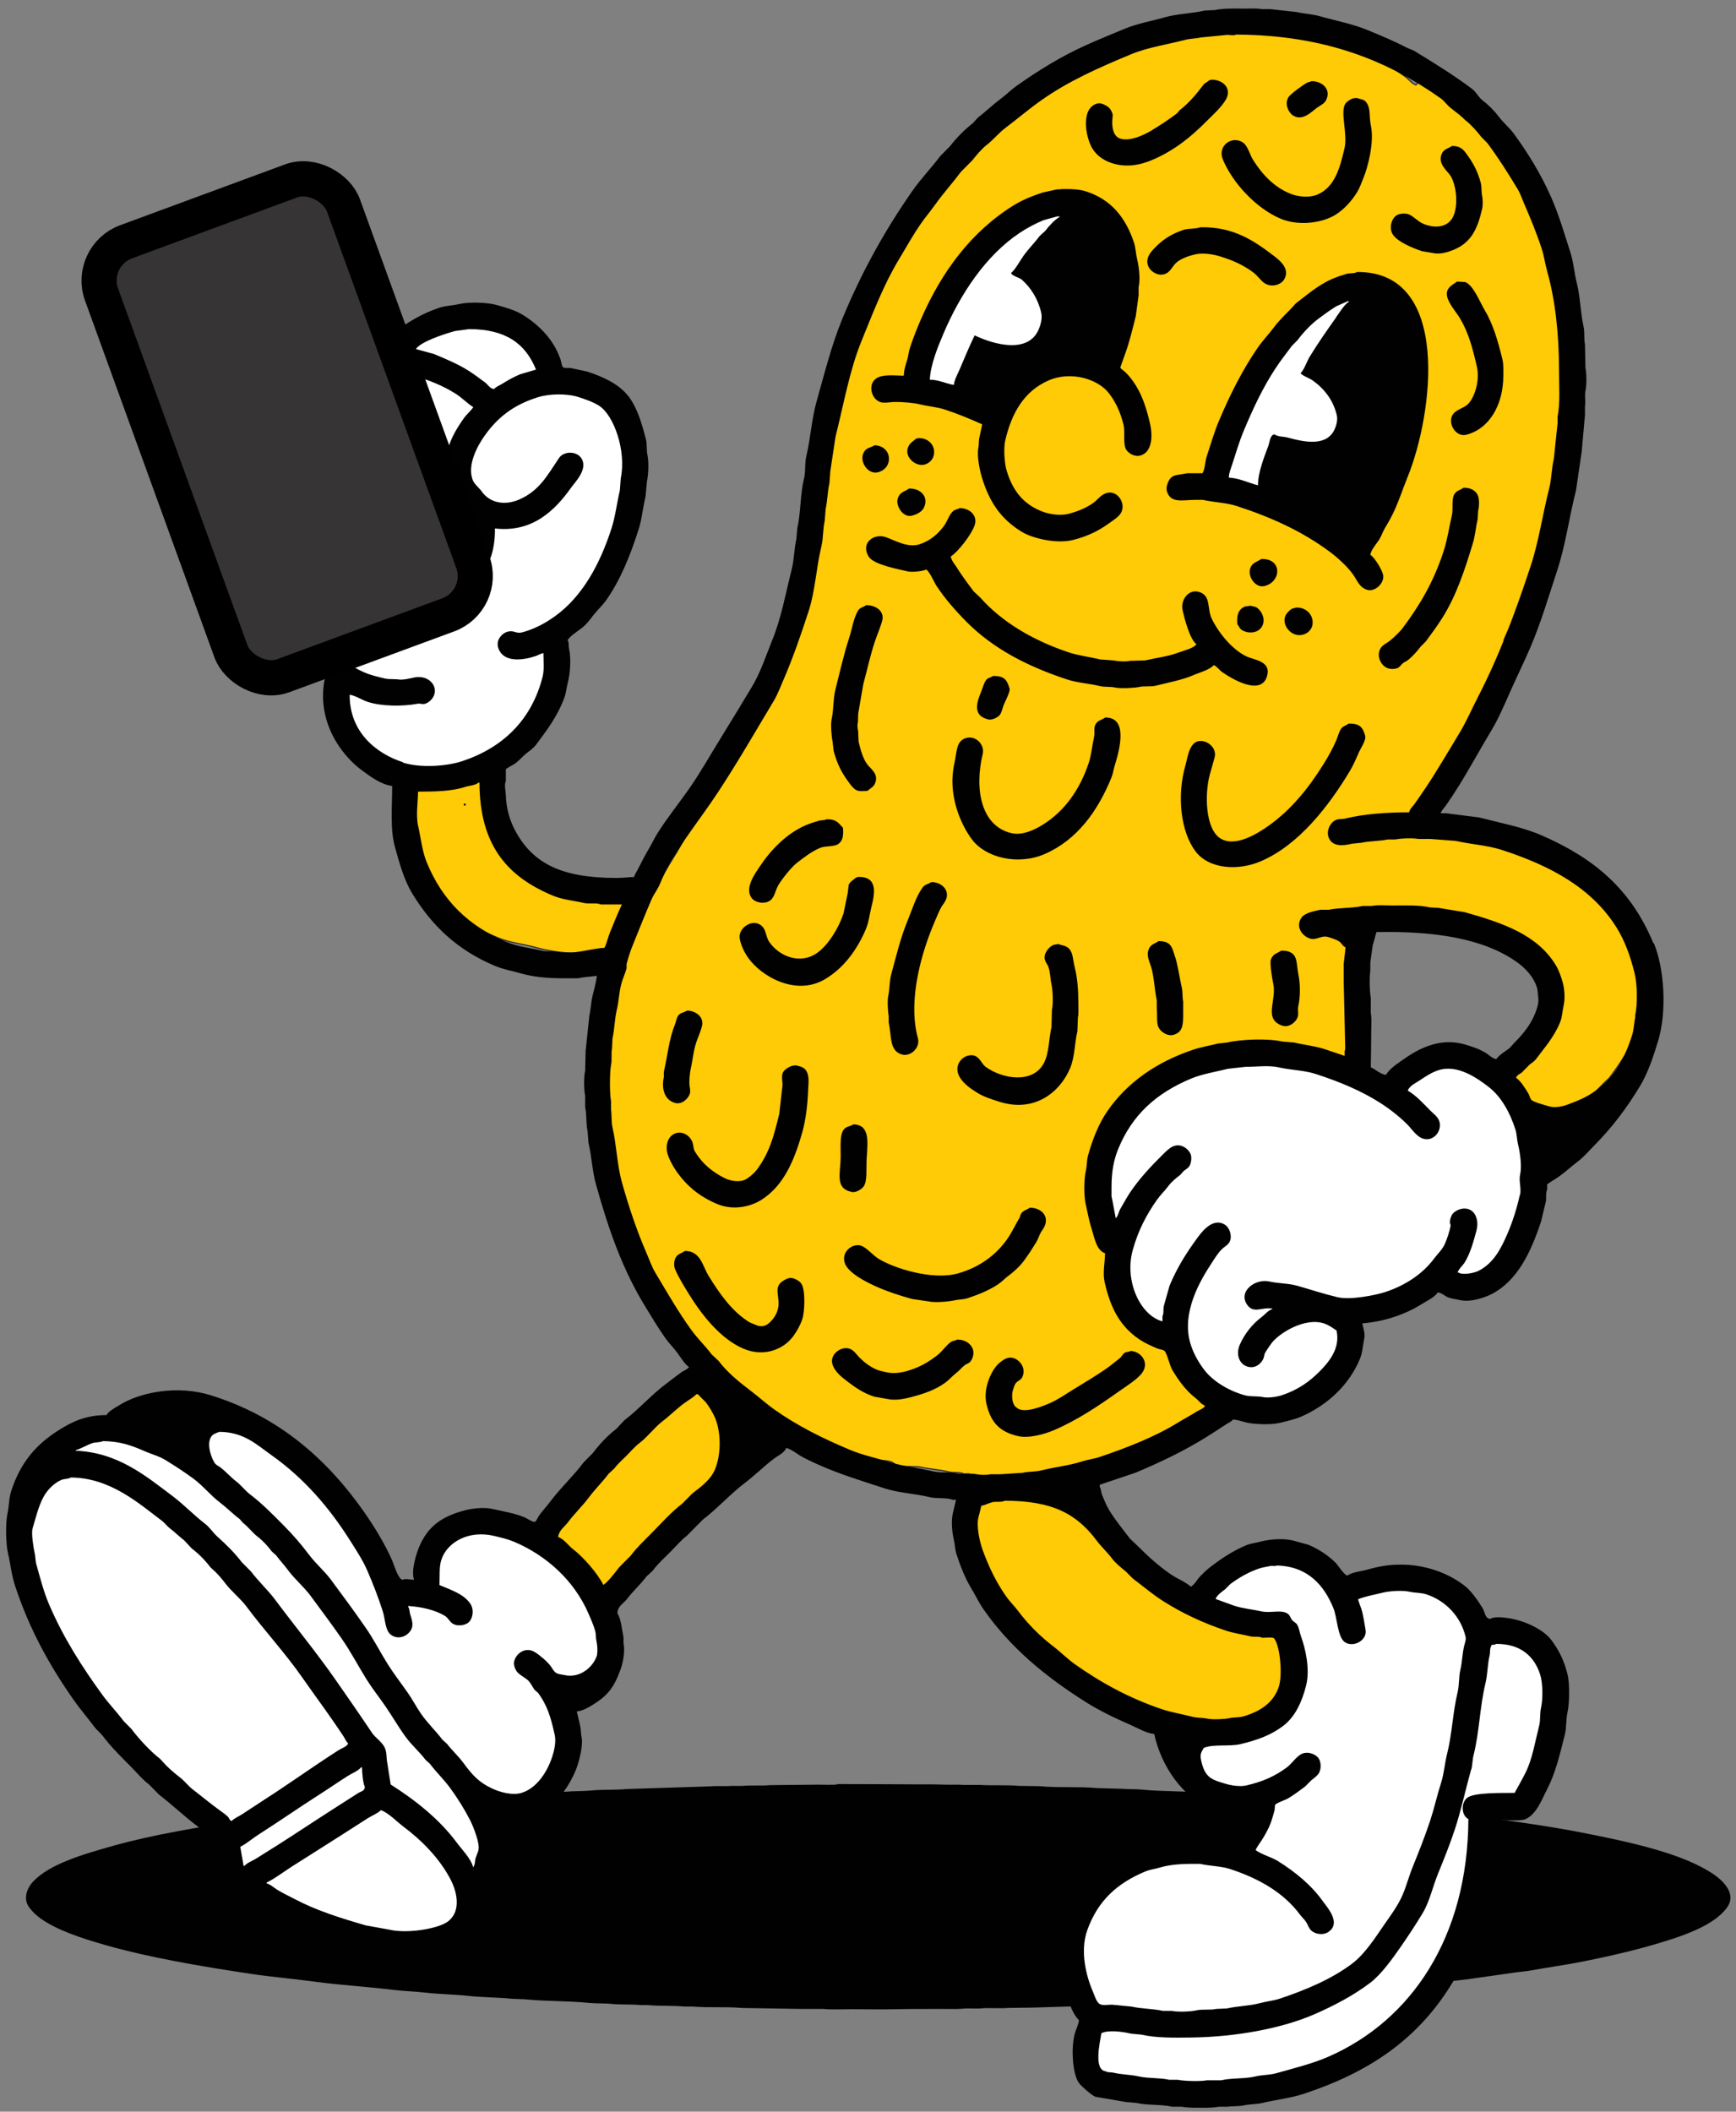 <svg width="148" height="180" viewBox="0 0 148 180" fill="none" xmlns="http://www.w3.org/2000/svg">
<rect x="0" y="0" width="148" height="180" fill="#808080" stroke="none"/>
<g clip-path="url(#clip0_1829_13397)">
<path fill-rule="evenodd" clip-rule="evenodd" d="M71.38 152.077C73.616 152.077 75.961 152.089 78.127 152.1C78.905 152.1 79.781 152.095 80.484 152.124C81.024 152.147 81.68 152.1 82.144 152.147H83.532C84.577 152.218 85.837 152.13 86.859 152.229C87.445 152.235 88.032 152.241 88.612 152.253C90.139 152.405 91.997 152.27 93.507 152.417C94.261 152.44 95.016 152.458 95.771 152.481C96.253 152.528 96.81 152.493 97.344 152.546C99.138 152.727 101.17 152.657 102.935 152.838C103.818 152.926 104.648 152.874 105.525 152.961C106.251 153.038 107.063 153.026 107.836 153.108C110.007 153.342 112.376 153.383 114.489 153.629C114.936 153.682 115.29 153.659 115.737 153.711C117.439 153.91 119.209 153.992 120.911 154.209C122.333 154.391 123.831 154.502 125.253 154.707C128.511 155.187 131.762 155.609 134.723 156.183C139.205 157.056 143.525 158.022 146.085 159.762C147.066 160.43 148.018 161.513 147.24 162.591C146.114 164.161 143.42 165.074 140.587 165.877C138.77 166.392 136.743 166.849 134.676 167.253C133.318 167.517 131.884 167.71 130.519 167.962C130.084 168.044 129.683 168.062 129.225 168.126C128.058 168.302 126.775 168.472 125.573 168.647C123.819 168.905 122.037 168.999 120.214 169.227C118.118 169.497 115.784 169.602 113.607 169.854C112.695 169.959 111.755 169.965 110.884 170.065C109.775 170.182 108.625 170.182 107.557 170.293C106.175 170.44 104.666 170.405 103.307 170.545C100.903 170.656 98.505 170.768 96.102 170.879C93.391 170.961 90.679 171.043 87.974 171.131C87.312 171.137 86.65 171.143 85.988 171.154C85.28 171.225 84.38 171.125 83.631 171.195C83.213 171.236 82.586 171.172 82.104 171.219C81.587 171.271 80.85 171.236 80.257 171.242C79.056 171.254 77.651 171.231 76.379 171.266C75.154 171.295 73.854 171.266 72.594 171.266C71.833 171.266 70.869 171.312 70.19 171.242H68.297C66.602 171.213 64.912 171.189 63.217 171.16C61.905 171.031 60.355 171.16 59.06 171.037H58.323C57.353 170.943 56.186 171.008 55.228 170.914H54.63C53.835 170.832 52.929 170.897 52.087 170.809C51.495 170.75 50.833 170.791 50.194 170.727C48.424 170.545 46.432 170.598 44.696 170.416C44.342 170.405 43.988 170.387 43.634 170.375C42.42 170.246 41.097 170.264 39.848 170.123C38.71 170 37.468 169.989 36.289 169.854C35.436 169.754 34.501 169.731 33.613 169.626C31.366 169.35 28.98 169.21 26.82 168.917C24.956 168.665 23.162 168.519 21.368 168.249C16.915 167.581 12.659 166.843 9.036 165.812C6.865 165.197 4.81 164.5 3.445 163.522C3.056 163.241 2.714 162.896 2.476 162.568C1.953 161.841 2.296 160.933 2.847 160.359C4.246 158.907 6.917 158.098 9.774 157.302C13.013 156.4 16.898 155.744 20.811 155.158C22.117 154.965 23.447 154.824 24.736 154.637C26.919 154.32 29.247 154.186 31.482 153.91C32.022 153.869 32.562 153.828 33.096 153.787C35.633 153.483 38.455 153.424 41.085 153.143C43.471 153.002 45.858 152.868 48.244 152.727C48.969 152.657 49.742 152.692 50.415 152.622C51.414 152.522 52.465 152.592 53.417 152.499C55.786 152.423 58.16 152.346 60.529 152.27C61.133 152.212 61.783 152.282 62.329 152.229H63.298C64.013 152.159 64.936 152.235 65.656 152.165C67.008 152.153 68.367 152.136 69.72 152.124C70.08 152.124 71.16 152.165 71.38 152.1V152.077Z" fill="#010101"/>
<path fill-rule="evenodd" clip-rule="evenodd" d="M139.745 82.615C139.629 82.094 139.71 81.643 139.582 81.156C139.304 80.061 139.071 79.024 138.659 78.076C137.063 74.409 133.666 72.681 129.852 71.222C128.272 70.619 126.374 70.502 124.586 70.045C124.092 69.922 123.57 69.951 123.099 69.84C122.525 69.811 121.944 69.787 121.369 69.758C121.166 69.758 120.818 69.711 120.684 69.799C120.452 69.787 120.458 69.729 120.324 69.635C120.394 69.313 120.725 69.196 120.847 68.903C120.858 68.797 120.876 68.686 120.887 68.581C121.056 68.141 121.52 67.603 121.77 67.204C122.269 66.408 122.681 65.611 123.175 64.809C123.459 64.352 124.046 63.672 124.179 63.145C125.724 63.514 125.817 62.05 126.229 61.036C126.757 59.754 127.216 58.418 127.756 57.1C127.936 56.667 128.168 56.181 128.319 55.724C128.476 55.244 128.098 54.869 128.238 54.506C128.441 53.99 128.743 53.434 128.963 52.924C129.352 52.022 129.643 51.097 130.008 50.206C130.757 48.367 131.152 46.346 131.779 44.408C132.348 42.639 132.522 40.753 132.987 38.89C133.144 38.252 133.08 37.648 133.231 36.98C133.411 36.178 133.324 35.188 133.509 34.345V33.372C133.66 32.681 133.608 31.158 133.469 30.491C133.295 29.653 133.451 28.739 133.266 27.937C133.103 27.017 132.946 26.098 132.784 25.178C132.563 24.387 132.348 23.52 132.139 22.741C132.017 22.284 132.035 21.904 131.895 21.482C131.733 21.002 131.367 20.773 131.21 20.305C130.723 18.829 130.31 17.446 129.724 16.087C129.108 14.664 128.284 13.346 127.471 12.11C127.065 11.489 126.699 10.839 126.026 10.488C125.869 10.406 125.468 10.213 125.219 10.365C124.899 10.318 124.51 9.674 124.336 9.433C123.947 8.912 123.395 8.49 123.006 7.975C122.792 7.688 122.536 7.29 122.24 7.085C121.799 6.768 120.986 6.839 120.713 7.249C120.371 7.126 120.109 6.763 119.831 6.557C119.256 6.147 118.658 5.749 118.06 5.38C117.282 4.9 116.399 4.63 115.528 4.244C114.617 3.84 113.705 3.359 112.713 3.026C112.411 2.926 112.149 2.949 111.83 2.862C111.023 2.639 109.595 2.586 108.695 2.78C108.376 2.85 107.929 2.703 107.69 2.862H107.168C107.702 1.544 106.425 0.952 105.2 0.952H104.555C103.975 1.081 103.388 1.075 102.825 1.233C101.397 1.637 99.992 2.077 98.645 2.534C98.279 2.657 97.96 2.686 97.6 2.815C95.829 3.477 94.041 4.033 92.531 4.964C90.656 6.124 88.862 7.43 87.103 8.736C86.429 9.234 85.843 9.849 85.175 10.359L84.531 11.009C83.811 11.56 83.201 12.204 82.481 12.755C82.377 12.878 82.266 13.001 82.162 13.118C81.645 13.516 80.861 14.26 80.472 14.781C79.7 15.812 78.87 16.843 78.179 17.944C77.604 18.864 77.088 19.813 76.53 20.744C75.955 21.699 75.578 22.776 75.125 23.825C73.912 26.607 72.913 29.671 71.909 32.711C71.52 33.888 71.322 35.118 70.986 36.319C70.585 37.754 70.649 39.347 70.3 40.864C70.26 41.362 70.219 41.865 70.178 42.363C70.086 43.025 69.993 43.687 69.9 44.349C69.58 45.96 69.255 47.565 68.936 49.175C68.866 49.662 68.802 50.148 68.733 50.634C68.506 51.518 68.373 52.432 68.088 53.27C67.618 54.681 66.974 56.052 66.399 57.364C65.145 60.252 63.815 62.975 62.218 65.517C61.295 66.993 60.204 68.382 59.281 69.858C58.718 70.76 58.27 71.697 57.713 72.617C57.202 73.454 56.627 74.333 56.227 75.252C55.402 75.434 54.45 75.545 53.614 75.738C53.127 75.85 52.668 75.627 52.169 75.738C50.914 76.014 49.097 75.656 48.226 75.334C46.839 74.819 45.561 74.286 44.487 73.466C43.825 72.962 43.094 71.627 42.635 70.871C42.182 70.115 42.089 69.301 41.869 68.276C41.828 68.077 41.88 67.761 41.909 67.626C42.084 66.812 41.863 65.927 41.428 65.64C41.143 65.453 40.586 65.43 40.261 65.599C40.063 65.705 39.982 65.963 39.819 66.085C39.633 66.22 39.372 66.209 39.134 66.29C38.525 66.49 37.828 66.689 37.166 66.859C35.953 67.169 34.64 66.847 34.193 67.913C34.025 68.317 33.961 69.102 34.072 69.618C34.164 70.057 34.089 70.426 34.193 70.836C34.397 71.656 34.629 72.47 34.919 73.191C35.453 74.508 35.871 75.352 36.649 76.394C37.154 77.074 37.973 77.554 38.699 78.017C39.872 78.761 41.143 79.399 42.519 79.962C43.529 80.377 44.632 80.465 45.736 80.776C46.728 81.057 48.54 81.362 49.759 81.18C50.357 81.092 50.978 81.209 51.489 81.098C52.174 80.951 53.132 81.045 53.539 80.653H53.62C53.539 81.139 53.283 81.59 53.138 82.029C52.842 82.925 52.627 83.839 52.372 84.747C52.035 85.948 52.017 87.254 51.727 88.519C51.629 88.947 51.692 89.392 51.605 89.778V90.306C51.472 90.915 51.431 92.297 51.565 92.941C51.576 93.386 51.594 93.832 51.605 94.283C51.867 95.454 51.751 96.801 52.006 97.932C52.192 98.758 52.128 99.525 52.325 100.327C53.016 103.057 53.266 106.044 54.294 108.44C54.955 109.98 55.78 111.386 56.709 112.657C57.109 113.208 57.672 113.659 58.073 114.198C58.456 114.713 58.932 115.111 59.362 115.574C59.513 115.744 59.612 115.931 59.803 116.06C59.722 116.488 59.188 116.804 58.921 117.074C58.09 117.911 57.26 118.714 56.308 119.428C55.472 120.055 54.729 120.822 53.893 121.455C53.73 121.631 53.574 121.806 53.411 121.982C52.592 122.609 51.582 123.704 50.961 124.536C50.717 124.782 50.479 125.022 50.235 125.268C49.759 125.901 49.219 126.457 48.749 127.095C48.023 128.068 47.025 128.888 46.537 130.1C46.31 130.657 46.397 131.617 46.659 132.045C46.995 132.601 47.535 133.052 47.988 133.503C48.685 134.206 49.364 134.921 50.078 135.612C50.392 135.917 50.914 136.467 51.687 136.262C52.372 136.075 52.836 135.43 53.214 134.921C53.469 134.663 53.724 134.405 53.98 134.148C54.56 133.369 55.309 132.683 55.989 131.998C56.72 131.266 57.498 130.475 58.323 129.848C58.456 129.702 58.59 129.55 58.723 129.403C59.101 129.023 59.507 128.63 59.931 128.308C60.25 127.968 60.575 127.634 60.895 127.295C61.359 126.826 61.859 126.357 62.381 125.953C62.735 125.684 63.031 125.291 63.386 125.022C64.326 124.313 65.261 123.569 66.242 122.913C66.637 122.65 67.403 122.328 67.688 121.982C68.088 122.052 68.402 122.322 68.733 122.468C69.371 122.749 70.028 122.978 70.66 123.241C71.049 123.4 71.421 123.429 71.827 123.564C72.756 123.874 73.79 124.138 74.765 124.413C75.171 124.53 75.607 124.46 76.013 124.618C76.211 124.694 76.373 124.917 76.617 124.981C77.18 124.993 77.744 125.01 78.307 125.022C79.166 125.215 80.101 125.268 80.919 125.467C81.303 125.561 81.848 125.444 82.168 125.631H82.609C82.063 126.492 81.883 127.547 81.883 128.999C81.895 129.392 81.912 129.784 81.924 130.176C82.394 132.227 82.824 134.031 83.776 135.571C85.291 138.025 87.637 139.818 90.006 141.411C93.112 143.502 96.369 145.318 100.056 146.846C100.729 147.128 101.49 147.268 102.227 147.456C102.442 147.467 102.657 147.485 102.872 147.497C103.133 147.555 103.713 147.614 104.039 147.538C106.169 147.046 107.882 146.636 109.345 145.511C110.175 144.872 111.017 142.77 110.553 141.212C110.309 140.392 109.926 139.671 109.467 139.062C108.765 138.125 107.22 138.172 105.931 137.803C103.87 137.217 101.792 136.672 100.143 135.653C98.401 134.575 96.921 133.293 95.521 131.881C94.755 131.108 93.983 130.311 93.35 129.409C92.717 128.501 92.2 127.488 91.62 126.527C91.382 126.135 91.277 125.608 90.975 125.268C91.097 125.081 91.893 125.098 92.183 125.022C93.135 124.817 94.087 124.618 95.039 124.413C96.833 123.862 98.587 123.37 100.027 122.468C100.543 122.146 101.002 121.73 101.472 121.373C102.134 120.875 102.901 120.231 103.121 119.305C103.33 118.409 102.593 118.017 102.157 117.724C101.577 117.331 100.921 116.775 100.63 116.101C100.317 115.387 100.329 114.461 99.905 113.87C99.51 113.319 98.767 113.055 98.215 112.651C97.989 112.423 97.762 112.194 97.53 111.96C97.17 111.597 96.793 111.281 96.485 110.865C96.108 110.361 95.539 109.998 95.196 109.447C94.952 109.055 94.871 108.598 94.755 108.071C94.616 107.45 94.836 106.741 94.674 106.202C94.377 105.353 94.081 104.498 93.791 103.649C93.576 103.004 93.53 102.389 93.35 101.704C93.199 101.118 93.054 100.035 93.228 99.308C93.472 98.318 93.762 97.41 94.232 96.632C95.666 94.253 97.478 92.156 100.102 90.991C101.408 90.411 102.866 90.065 104.323 89.65C104.805 89.568 105.287 89.486 105.769 89.404C106.425 89.251 107.824 89.316 108.422 89.445C108.73 89.474 109.037 89.497 109.345 89.527C110.617 89.837 111.94 89.972 113.044 90.458C113.287 90.569 113.7 90.757 113.885 90.944C113.978 91.038 114.019 91.19 114.129 91.266C114.594 91.6 115.407 91.465 115.697 91.061C116.097 90.511 116.005 89.919 115.859 89.234V88.707C115.772 88.308 115.749 87.81 115.656 87.406C115.645 87.178 115.627 86.949 115.616 86.715C115.494 85.62 115.372 84.524 115.256 83.429C115.035 82.515 115.012 81.543 114.774 80.588C114.64 80.043 114.483 79.388 114.454 78.802C114.896 78.708 115.337 78.614 115.784 78.521C116.185 78.48 116.591 78.439 116.992 78.398H117.799C118.437 78.398 119.244 78.316 119.807 78.439H120.493C120.876 78.526 121.323 78.462 121.741 78.562C123.192 78.907 124.696 79.03 126.002 79.452C126.426 79.593 126.809 79.61 127.21 79.774C128.034 80.114 128.731 80.5 129.381 80.992C129.602 81.156 129.863 81.344 130.026 81.561C130.554 82.275 130.815 83.101 131.071 84.114C131.152 84.442 131.123 84.811 131.193 85.128C131.367 85.918 131.03 86.791 130.833 87.277C130.27 88.63 129.625 89.732 129.103 91.132C128.853 91.799 128.569 92.853 128.899 93.644C129.335 94.687 131.268 95.811 132.882 95.267C134.096 94.857 134.862 93.937 135.78 93.24C136.163 92.947 136.453 92.602 136.784 92.268C136.917 92.145 137.051 92.022 137.185 91.905C138.131 90.639 139.008 89.374 139.559 87.687C139.989 86.381 140.099 84.109 139.762 82.574L139.745 82.615ZM39.663 68.622H39.581V68.54H39.663V68.622ZM54.462 78.685C54.462 78.685 54.433 78.714 54.421 78.726C54.241 78.368 53.962 78.286 53.696 78.034H53.655V77.993C54.055 77.941 54.462 77.888 54.862 77.829C54.822 78.105 54.63 78.503 54.462 78.679V78.685Z" fill="#FFCA06" stroke="#231F20" stroke-width="0.085" stroke-miterlimit="10"/>
<path fill-rule="evenodd" clip-rule="evenodd" d="M95.033 24.727C96.258 21.728 95.12 18.067 92.74 17.101C92.171 16.872 91.399 16.89 90.609 16.896C90.406 17.024 90.063 16.954 89.802 17.019C89.279 17.153 88.716 17.329 88.234 17.464C87.874 17.563 87.613 17.499 87.352 17.669C87.207 17.815 87.056 17.968 86.911 18.114C83.137 20.545 80.843 23.245 78.666 27.281C78.074 28.382 77.633 29.512 77.302 30.93C77.058 31.961 77.389 33.062 77.946 33.443C78.434 33.776 79.131 33.765 79.758 33.97C80.791 34.309 81.883 34.614 82.893 34.983C83.212 35.1 84.037 35.352 84.501 35.229C85.058 35.077 85.32 34.585 85.627 34.175C85.79 34.028 85.947 33.876 86.109 33.73C86.516 33.29 86.951 32.822 87.439 32.47C88.078 32.008 88.792 31.615 89.57 31.293C90.203 31.035 90.911 31.006 91.422 30.643C91.962 30.262 92.299 29.577 92.67 29.02C93.547 27.691 94.4 26.285 95.045 24.721L95.033 24.727ZM104.201 42.293C104.99 42.826 106.703 42.732 107.736 43.025C108.857 43.342 109.96 43.576 111.075 43.916C111.499 44.044 112.23 44.249 112.805 44.08C114.146 43.681 114.663 42.357 115.255 41.198C116.143 39.481 116.741 37.554 117.386 35.557C117.752 34.421 117.862 33.179 118.152 31.99C118.193 31.586 118.234 31.176 118.274 30.772C118.634 29.155 118.274 27.234 117.833 26.027C117.537 25.219 117.293 24.534 116.544 24.2C116.318 24.1 115.987 24.118 115.661 24.118C115.522 24.211 115.319 24.182 115.139 24.241C114.825 24.346 114.489 24.469 114.175 24.604C113.217 25.026 112.358 25.664 111.563 26.267C110.622 26.982 109.914 28.048 109.229 29.026C108.41 30.198 107.696 31.463 106.935 32.716C106.778 32.98 106.715 33.255 106.575 33.53C106.111 34.427 105.71 35.358 105.246 36.289C104.648 37.502 104.148 38.755 103.719 40.184C103.463 41.028 103.649 41.918 104.201 42.293ZM53.974 40.834C53.892 40.442 53.933 39.892 53.852 39.493V38.884C53.683 38.099 53.776 37.232 53.573 36.488C53.103 34.784 52.052 33.753 50.717 32.921C50.165 32.576 49.584 32.394 48.667 32.394C48.365 32.394 47.935 32.347 47.744 32.476C47.245 32.459 47.326 31.978 47.181 31.627C46.896 30.947 46.507 30.285 46.095 29.717C44.864 28.048 42.907 26.935 39.981 26.959C39.772 27.093 39.401 27.011 39.139 27.081C38.507 27.245 37.833 27.369 37.247 27.609C36.504 27.919 35.877 28.37 35.279 28.827C34.93 29.096 34.686 29.706 34.274 29.881C33.351 30.098 32.422 30.315 31.499 30.532C29.716 31.111 28.352 31.914 27.516 33.454C27.017 34.38 26.634 35.522 26.634 36.945C26.634 37.426 26.547 38.175 26.756 38.486C26.657 38.79 26.395 39.007 26.233 39.259C25.919 39.733 25.641 40.237 25.351 40.717C25.141 41.069 25.037 41.426 24.869 41.813C24.363 42.967 23.876 44.173 23.504 45.503C22.465 49.187 24.735 52.467 26.157 54.388C26.506 54.857 27.017 55.226 27.365 55.689C27.841 56.327 28.457 56.872 29.095 57.352C29.386 57.569 29.647 57.92 30.018 58.043C29.949 58.395 29.885 58.746 29.815 59.098C29.676 59.724 29.902 60.714 30.018 61.165C30.146 61.681 30.14 62.102 30.297 62.583C30.756 63.989 31.534 65.066 32.747 65.705C33.293 65.992 33.937 66.115 34.599 66.273C34.907 66.285 35.215 66.302 35.522 66.314C35.975 66.419 37.386 66.343 37.856 66.232C38.692 66.033 39.569 65.968 40.306 65.664C42.907 64.586 44.789 62.817 46.258 60.591C46.856 59.689 47.291 58.658 47.663 57.51C47.796 57.1 47.755 56.737 47.866 56.292C47.924 56.046 48.121 54.816 47.947 54.547C47.959 53.967 48.452 53.867 48.754 53.574C49.457 52.877 50.188 52.116 50.763 51.302C51.733 49.937 52.54 48.472 53.213 46.797C53.445 46.217 53.509 45.643 53.695 45.011C53.95 44.161 54.2 42.709 53.974 41.602V40.829V40.834ZM94.023 99.941V100.427C93.942 100.778 93.936 101.587 94.023 101.967C94.127 102.418 94.185 102.946 94.302 103.344C94.516 104.059 94.766 104.838 95.306 105.212C94.801 107.895 95.556 111.626 96.996 112.716C97.361 112.991 97.808 113.249 98.284 113.407C98.534 113.489 98.911 113.43 99.126 113.571H100.334C100.404 113.624 100.485 114.028 100.537 114.139C100.7 114.531 100.845 114.947 101.019 115.357C101.507 116.476 102.389 117.513 103.353 118.157C104.055 118.626 104.892 118.924 105.803 119.17C106.291 119.305 107.051 119.323 107.533 119.293C108.561 119.229 109.635 119.364 110.471 119.088C112.404 118.456 113.972 116.652 114.733 114.83C115.063 114.034 115.058 113.161 115.296 112.235C115.389 111.878 115.534 111.462 115.574 111.099C116.712 111.099 117.926 111.117 118.832 110.818C120.062 110.408 120.986 109.781 121.926 109.113C122.245 108.885 122.646 108.727 122.93 108.463C123.36 108.534 123.633 108.897 123.935 109.113C124.295 109.365 124.725 109.529 125.224 109.641C126.205 109.863 127.337 108.791 127.836 108.422C129.392 107.28 129.985 105.482 130.571 103.35C130.699 102.893 130.658 102.495 130.774 102.008C130.931 101.323 131.07 99.572 130.896 98.763C130.803 98.143 130.71 97.522 130.618 96.895C130.066 94.88 129.247 92.666 127.802 91.582C127.163 91.102 126.42 90.68 125.59 90.405C125.212 90.282 124.783 90.253 124.382 90.159C124.045 90.083 123.447 90.141 123.174 90.2C122.838 90.276 122.588 90.224 122.292 90.323C121.2 90.675 120.457 91.272 119.639 91.864C119.232 92.156 118.634 92.467 118.35 92.877C118.251 93.017 118.251 93.222 118.146 93.363C117.984 93.422 117.746 93.193 117.583 93.117C117.119 92.912 116.689 92.725 116.254 92.508C114.593 91.67 112.799 91.008 110.947 90.399C109.008 89.761 106.018 89.778 104.114 90.399C103.028 90.757 102.041 91.014 101.06 91.454C99.068 92.338 97.181 94.084 95.95 95.753C95.312 96.62 94.679 97.493 94.302 98.635C94.209 99.068 94.116 99.501 94.023 99.935V99.941ZM50.92 138.476C50.542 137.609 49.997 136.778 49.515 136.004C48.011 133.591 46.118 131.219 43.36 130.083C43.024 129.989 42.693 129.895 42.356 129.802C41.474 129.585 40.399 129.843 39.825 130.083C38.199 130.768 37.194 131.969 36.771 133.855C36.492 135.079 37.194 136.555 37.537 137.387C36.521 136.953 35.482 136.766 34.28 136.496C34.019 136.438 33.084 136.532 32.95 136.619C32.625 136.578 32.271 135.395 32.108 135.079C31.545 133.984 31.017 132.836 30.46 131.752C30.227 131.301 30.076 130.844 29.815 130.411C28.12 127.605 26.082 125.227 23.504 123.312C23.028 122.96 22.581 122.521 22.099 122.175C20.845 121.291 19.434 120.6 17.797 120.108C16.357 119.674 13.541 120.09 12.206 120.389C11.672 120.512 10.563 120.324 10.116 120.512C9.715 120.676 9.657 120.998 9.39 121.285C9.251 121.379 9.047 121.349 8.867 121.408C8.386 121.566 7.88 121.73 7.422 121.935C5.57 122.755 4.13 124.073 3.12 125.748C2.104 127.435 1.953 131.57 2.597 133.861C2.887 134.909 3.282 135.905 3.683 136.824C4.194 138.008 4.699 139.138 5.332 140.192C5.552 140.556 5.634 140.966 5.854 141.329C6.33 142.119 6.731 142.98 7.219 143.765C8.397 145.646 9.849 147.333 11.161 149.078C11.306 149.213 11.457 149.347 11.602 149.482C12.032 149.916 12.438 150.326 12.932 150.7C13.17 150.882 13.373 151.169 13.617 151.351C14.395 151.936 15.126 152.546 15.91 153.137L16.311 153.541C16.81 153.916 17.553 154.514 17.919 155C18.203 155.38 18.529 155.814 18.726 156.259C19.364 157.735 19.684 159.463 20.578 160.681C21.356 161.742 22.784 161.993 24.079 162.55C25.797 163.282 27.539 163.961 29.426 164.576C30.111 164.723 30.791 164.875 31.476 165.022C31.754 165.051 32.039 165.074 32.318 165.104C33.566 165.396 35.604 165.379 36.66 164.94C37.566 164.565 38.24 163.891 38.791 163.153C38.977 162.977 39.169 162.802 39.354 162.626C40.109 161.619 40.771 161.015 41.166 159.586C41.433 158.614 41.084 157.278 41.328 156.218C41.485 155.521 41.729 154.965 42.095 154.473C42.339 154.139 42.896 154.203 43.343 154.068C44.173 153.817 44.974 153.559 45.636 153.137C47.924 151.684 48.754 148 48.69 144.129C50.182 143.924 52.151 142.594 51.669 140.561C51.489 139.812 51.227 139.15 50.943 138.494L50.92 138.476ZM132.023 141.399C131.262 140.157 129.938 139.823 128.324 139.413C128.092 139.355 126.977 139.162 126.716 139.331H126.315C126.048 138.845 125.781 138.359 125.508 137.873C124.8 136.801 123.888 135.899 122.652 135.36C121.572 134.886 119.412 134.569 117.99 134.956C117.426 135.102 116.863 135.255 116.3 135.401C116.126 135.466 115.789 135.659 115.493 135.565C115.011 135.413 114.599 134.909 114.204 134.634C113.391 134.06 112.561 133.451 111.51 133.134C110.866 132.941 109.896 132.988 109.258 133.134C108.961 133.175 108.665 133.216 108.375 133.257C107.423 133.527 106.5 133.878 105.722 134.353C105.362 134.575 104.967 134.769 104.595 135.003C104.514 135.056 104.369 135.225 104.276 135.249C104.038 135.302 103.695 134.921 103.51 134.845C102.999 134.634 102.412 134.979 102.221 135.249C101.71 135.975 102.192 136.625 102.703 136.953C103.057 137.182 103.167 137.633 103.585 137.803C103.968 137.961 104.427 137.879 104.752 137.803C105.002 137.744 105.42 137.873 105.635 137.926H106.238C106.715 138.031 107.493 137.967 107.969 137.926C108.201 137.902 108.572 137.984 108.735 137.885H109.42C109.618 138.025 109.803 139.173 109.902 139.507C110.483 141.44 110.483 144.187 109.542 145.716C108.828 146.87 106.953 147.696 105.443 148.071C104.363 148.334 103.208 147.795 102.389 148.393C101.658 148.926 101.582 150.279 101.989 151.233C102.546 152.534 103.725 152.961 105.042 153.506C105.431 153.664 105.919 153.881 106.407 153.91V153.951C105.524 154.543 104.874 155.457 104.032 156.101C103.649 156.394 103.399 156.833 102.906 157.032C102.465 157.214 101.896 157.032 101.379 157.155C100.822 157.278 100.253 157.308 99.73 157.477C96.072 158.684 93.907 160.014 92.449 163.481C92.066 164.395 91.625 166.445 91.927 167.862V168.431C91.997 168.887 92.06 169.35 92.13 169.807C92.269 170.27 92.49 170.727 92.612 171.225C92.804 172.021 92.664 173.632 92.49 174.388C92.415 174.727 92.356 175.178 92.449 175.565C92.653 176.432 93.088 177.099 93.738 177.509C94.598 178.06 95.747 178.13 96.914 178.4C97.274 178.429 97.64 178.452 98 178.482C98.644 178.628 99.399 178.529 100.09 178.687C100.421 178.763 100.903 178.786 101.257 178.81H102.023C102.575 178.933 103.742 178.886 104.276 178.769C104.613 178.757 104.944 178.74 105.281 178.728C106.093 178.546 106.976 178.511 107.731 178.324C108.375 178.218 109.02 178.107 109.658 178.001C110.93 177.644 112.114 177.281 113.235 176.783C119.075 174.194 122.118 168.975 124.574 162.948C125.061 161.742 125.288 160.388 125.619 159.053C125.648 158.772 125.671 158.485 125.7 158.204C125.967 157.032 125.886 155.539 125.862 154.227C126.966 154.227 128.104 154.133 128.8 153.699C130.321 152.751 130.995 149.927 131.616 148.018C131.697 147.666 131.779 147.315 131.86 146.963C132.348 145.452 132.946 142.916 132.023 141.405V141.399Z" fill="white"/>
<path fill-rule="evenodd" clip-rule="evenodd" d="M140.953 80.389C139.049 75.809 135.943 73.179 131.467 71.222C129.829 70.502 128.006 70.174 126.119 69.682C125.167 69.559 124.215 69.436 123.263 69.319H122.822C122.909 69.055 123.118 68.874 123.263 68.668C123.623 68.153 123.983 67.608 124.308 67.087C125.289 65.523 126.166 63.889 127.124 62.302C127.71 61.335 128.186 60.24 128.651 59.18C129.22 57.885 129.887 56.538 130.462 55.203C131.362 53.106 132.018 50.868 132.755 48.631C133.475 46.452 133.771 44.103 134.364 41.778C134.526 40.682 134.683 39.587 134.846 38.492C134.938 37.449 135.031 36.406 135.124 35.37V34.596C135.2 34.257 135.078 33.73 135.165 33.337C135.275 32.833 135.269 31.855 135.165 31.352C135.153 30.69 135.136 30.028 135.124 29.366C135.02 28.886 135.118 28.335 135.002 27.825C134.735 26.613 134.724 25.301 134.439 24.176C134.201 23.239 134.16 22.378 133.876 21.5C133.365 19.906 132.906 18.337 132.268 16.872C131.408 14.904 130.288 13.082 129.092 11.437C128.715 10.915 128.186 10.482 127.803 9.978C127.408 9.451 126.915 8.953 126.398 8.561C126.055 8.297 125.852 7.846 125.515 7.588C123.971 6.429 122.34 5.421 120.65 4.384C120.389 4.226 120.116 4.162 119.843 4.021C118.821 3.482 117.689 3.02 116.586 2.563C115.314 2.036 113.904 1.778 112.528 1.385C111.872 1.198 111.163 1.175 110.519 1.022C109.77 0.94 109.015 0.858 108.266 0.776H107.54C107.18 0.694 106.64 0.735 106.211 0.735C105.299 0.735 104.341 0.688 103.557 0.858C103.279 0.87 102.994 0.888 102.716 0.899C101.589 1.157 100.416 1.163 99.337 1.467C98.199 1.79 96.985 2 95.917 2.44C94.849 2.879 93.751 3.33 92.741 3.781C90.506 4.771 88.52 6.007 86.627 7.348C86.186 7.664 85.774 8.08 85.338 8.402C84.648 8.918 84.05 9.504 83.37 10.025C83.225 10.189 83.074 10.347 82.929 10.511C82.267 11.015 81.501 11.788 81.001 12.456C80.723 12.737 80.438 13.024 80.16 13.305C79.405 14.312 78.511 15.232 77.785 16.269C75.457 19.608 73.454 23.18 71.793 27.222C70.893 29.419 70.301 31.791 69.622 34.198C69.192 35.709 69.111 37.332 68.739 38.902C68.583 39.552 68.705 40.184 68.536 40.846C68.217 42.141 68.275 43.705 67.973 45.023C67.944 45.333 67.921 45.643 67.892 45.954C67.7 46.791 67.706 47.693 67.491 48.549C66.963 50.645 66.603 52.69 65.842 54.552C65.302 55.888 64.832 57.335 64.112 58.529C63.288 59.9 62.457 61.282 61.621 62.624C60.658 64.17 59.792 65.734 58.765 67.21C57.871 68.493 56.866 69.729 56.03 71.064C55.746 71.521 55.548 71.978 55.264 72.441C54.944 72.968 54.678 73.524 54.381 74.104C54.277 74.309 54.12 74.508 54.062 74.754C53.569 74.766 53.116 74.836 52.576 74.836C48.012 74.836 45.405 73.7 43.849 70.66C43.46 69.904 43.147 68.868 43.124 67.778C43.118 67.456 42.967 66.853 43.124 66.601V65.588C43.176 65.476 43.751 65.195 43.89 65.101C44.267 64.832 44.575 64.445 44.935 64.17C45.196 63.971 45.504 63.742 45.702 63.479C46.63 62.237 47.519 61.072 48.117 59.461C48.268 59.051 48.279 58.694 48.395 58.242C48.599 57.481 48.709 56.198 48.517 55.32C48.459 55.044 48.529 54.775 48.395 54.587C48.453 54.312 49.359 53.721 49.603 53.533C49.94 53.276 50.271 52.86 50.526 52.52C50.88 52.051 51.351 51.63 51.693 51.143C52.901 49.41 53.702 47.43 54.428 45.181C54.724 44.273 54.799 43.295 55.032 42.34C55.072 41.906 55.113 41.473 55.154 41.039C55.281 40.46 55.328 39.394 55.194 38.767C55.096 38.298 55.183 37.906 55.072 37.467C54.724 36.108 54.364 34.883 53.667 33.899C52.878 32.786 51.473 32.136 50.05 31.668C49.609 31.574 49.168 31.48 48.721 31.387C48.471 31.328 48.187 31.416 47.995 31.305C47.844 31.105 47.855 30.783 47.751 30.532C47.606 30.174 47.432 29.77 47.228 29.436C46.578 28.364 45.638 27.497 44.575 26.841C43.931 26.443 43.118 26.215 42.322 25.992C41.574 25.781 40.006 25.723 39.187 25.91C38.554 26.056 38.02 26.045 37.457 26.232C35.93 26.742 34.746 27.48 33.596 28.341C33.138 28.686 32.592 29.079 32.267 29.559C31.378 29.577 30.548 29.817 29.892 30.086C27.413 31.105 26.049 32.459 25.189 35.118C24.98 35.756 24.701 36.904 24.87 37.713C24.94 38.064 24.789 38.509 24.951 38.767C24.922 39.148 23.947 39.862 23.703 40.184C22.907 41.25 22.159 42.393 21.694 43.792C21.479 44.449 21.415 45.145 21.253 45.86C21.038 46.78 21.212 48.414 21.415 49.187C22.008 51.442 22.774 52.725 23.947 54.342C24.191 54.675 24.498 54.974 24.754 55.314C24.916 55.46 25.073 55.613 25.236 55.759C25.723 56.409 26.948 57.493 27.686 57.868C26.972 61.417 29.009 64.328 30.902 65.699C31.576 66.185 32.452 66.865 33.434 66.999C33.434 68.791 33.242 70.683 33.678 72.23C34.066 73.624 34.45 75 35.123 76.125C36.819 78.931 39.036 81.01 42.201 82.334C42.926 82.638 43.64 82.75 44.453 82.984C45.464 83.271 46.625 83.388 47.914 83.388H49.278C49.777 83.277 50.387 83.248 50.886 83.183C50.816 83.74 50.66 84.319 50.526 84.847C50.381 85.421 50.375 86.006 50.248 86.551C50.143 87.553 50.033 88.554 49.928 89.556C49.917 90.124 49.899 90.692 49.888 91.26C49.766 91.805 49.772 92.865 49.888 93.41V94.382C50.027 95.021 49.952 95.8 50.091 96.409C50.12 96.749 50.143 97.082 50.172 97.422C50.451 98.611 50.491 99.841 50.816 100.989C51.937 104.99 53.11 108.276 55.037 111.415C55.589 112.312 56.094 113.167 56.686 114.01C57.011 114.473 57.435 114.895 57.772 115.351C58.056 115.738 58.347 116.254 58.736 116.529C58.585 116.746 58.306 116.822 58.091 116.974C57.656 117.279 57.238 117.624 56.802 117.946C55.531 118.889 54.48 120.113 53.226 121.068C53 121.314 52.773 121.554 52.541 121.8C51.803 122.363 51.084 123.13 50.532 123.868C50.277 124.126 50.021 124.383 49.766 124.641C48.872 125.836 47.757 126.855 46.868 128.05C46.59 128.431 46.253 128.771 45.986 129.145C45.852 129.333 45.783 129.556 45.626 129.714C45.434 129.784 44.953 129.438 44.743 129.35C43.896 128.987 42.967 128.847 41.968 128.618C41.243 128.454 40.227 128.583 39.634 128.741C37.654 129.263 36.47 130.106 35.733 131.863C35.518 132.373 35.03 133.843 35.291 134.622C35.28 134.634 35.263 134.651 35.251 134.663C34.99 134.657 34.531 134.528 34.328 134.663C33.95 134.634 33.596 133.392 33.445 133.041C32.841 131.652 31.947 130.188 31.111 128.981C27.947 124.436 23.802 120.729 17.92 118.919C15.18 118.075 11.998 118.62 10.117 119.809C9.734 120.055 9.322 120.242 9.072 120.623C7.301 120.623 6.152 121.191 5.048 121.882C3.063 123.124 1.739 124.67 0.95 127.113C0.746 127.746 0.787 128.343 0.63 129.058C0.462 129.819 0.497 131.6 0.671 132.344C0.891 133.298 0.984 134.259 1.275 135.143C2.5 138.88 4.23 141.973 6.262 144.878C6.825 145.687 7.481 146.436 8.073 147.233C8.265 147.491 8.561 147.707 8.758 147.965C9.49 148.943 10.361 149.787 11.209 150.642C11.696 151.134 12.137 151.679 12.695 152.1C12.991 152.399 13.287 152.698 13.577 152.991C14.698 153.846 15.691 154.818 16.834 155.667C17.247 155.978 17.624 156.376 18.083 156.64C18.385 158.069 18.565 159.656 19.006 160.898C19.099 161.162 19.07 161.314 19.209 161.507C19.616 162.075 20.771 162.081 21.503 162.357C21.607 162.398 21.729 162.544 21.822 162.603C22.037 162.737 22.246 162.79 22.466 162.925C24.707 164.307 27.227 165.221 29.985 166.129C30.757 166.381 31.518 166.369 32.359 166.574C34.113 166.996 36.882 166.855 38.311 166.252C38.827 166.035 39.332 165.725 39.756 165.402C39.971 165.174 40.186 164.945 40.401 164.711C40.737 164.512 40.947 164.512 41.167 164.184C41.376 163.862 41.446 163.505 41.608 163.13C42.055 162.087 42.369 161.004 42.735 159.803C42.909 159.229 43.327 157.026 42.897 156.394V156.312C45.725 155.662 48.07 153.383 49.092 150.876C49.301 150.355 49.754 148.867 49.574 148.035C49.51 147.737 49.533 147.379 49.452 147.063C49.359 146.671 49.266 146.278 49.173 145.886C49.708 145.821 50.16 145.552 50.538 145.318C51.827 144.515 52.361 143.824 52.913 142.278C53.11 141.727 53.307 140.772 53.156 140.046V139.56C53.029 138.98 52.941 137.926 52.634 137.533C52.651 136.889 53.156 136.696 53.441 136.315C53.952 135.635 54.585 135.085 55.09 134.405C55.276 134.23 55.467 134.054 55.653 133.878C56.111 133.263 56.686 132.754 57.221 132.215C57.656 131.775 58.051 131.295 58.55 130.914L59.914 129.538C61.169 128.583 62.237 127.365 63.491 126.416C64.368 125.754 65.151 124.958 66.022 124.307C66.347 124.061 66.887 123.839 67.027 123.417C67.445 123.534 67.845 123.85 68.194 124.067C68.681 124.366 69.407 124.688 69.924 124.916C71.654 125.684 73.483 126.234 75.393 126.861C76.641 127.271 78.006 127.306 79.335 127.634C79.765 127.74 80.88 127.658 81.187 127.839H81.507C81.419 128.208 81.315 128.63 81.228 129.017C81.077 129.667 81.176 130.651 81.309 131.207C81.425 131.682 81.408 132.068 81.553 132.508C81.89 133.538 82.285 134.54 82.801 135.389C83.173 135.999 83.446 136.602 83.846 137.176C86.134 140.456 89.153 142.934 92.573 145.089C93.792 145.856 95.075 146.46 96.474 147.075C97.032 147.321 97.728 147.737 98.402 147.807C98.959 150.454 100.875 153.412 103.348 154.057C103.366 154.789 103.076 154.865 102.745 155.316C102.402 155.773 101.92 156.423 101.34 156.616C100.887 156.646 100.428 156.669 99.975 156.698C98.93 156.933 97.903 157.015 97.003 157.39C93.949 158.649 91.708 160.558 90.651 163.838C90.349 164.77 90.007 166.574 90.291 167.816C90.424 168.407 90.546 169.046 90.732 169.561C91.052 170.446 91.382 171.605 91.981 172.197C91.94 172.619 91.725 172.982 91.621 173.374C91.301 174.581 91.429 176.777 91.981 177.55C92.184 177.832 93.06 178.599 93.385 178.728C94.245 178.874 95.104 179.027 95.957 179.173C96.265 179.202 96.573 179.226 96.881 179.255C97.821 179.472 98.953 179.36 99.935 179.577H100.742C101.322 179.706 103.337 179.706 103.917 179.577H104.643C105.096 179.507 105.619 179.565 106.089 179.454C106.588 179.343 107.134 179.378 107.656 179.249C108.841 178.962 110.048 178.845 111.157 178.476C116.743 176.631 120.801 173.843 123.663 169.268C124.285 168.278 124.836 167.171 125.312 166.064C125.544 165.525 125.649 165.004 125.875 164.442C126.398 163.165 126.63 161.677 127.002 160.224C127.17 159.563 127.083 158.936 127.246 158.239C127.455 157.325 127.507 156.16 127.489 155.117C128.134 155.123 129.62 155.246 130.021 155.076C130.996 154.672 131.432 153.407 131.914 152.481C132.61 151.128 132.976 149.576 133.4 147.895C133.568 147.233 133.487 146.606 133.644 145.909C133.806 145.171 133.824 143.484 133.644 142.746C133.348 141.54 132.906 140.673 132.279 139.823C131.606 138.916 130.091 138.195 128.744 137.955C128.331 137.885 127.408 137.75 127.054 137.996C126.601 137.972 126.59 137.404 126.41 137.106C126.009 136.438 125.405 135.571 124.801 135.12C122.827 133.626 119.814 132.83 116.638 133.779C116.098 133.937 115.256 134.001 114.867 134.306C114.577 134.241 114.089 133.439 113.863 133.21C113.236 132.584 112.406 132.033 111.529 131.67C111.088 131.547 110.646 131.424 110.199 131.307C109.421 131.108 108.225 131.207 107.546 131.389C107.076 131.518 106.681 131.541 106.257 131.711C105.067 132.209 104.074 132.888 103.122 133.62C102.896 133.79 102.327 134.329 102.158 134.552C101.996 134.774 101.822 135.05 101.595 135.202C101.554 135.237 101.583 135.22 101.514 135.243C101.131 134.88 100.329 134.546 99.865 134.23C98.826 133.527 97.879 132.672 97.008 131.793C96.782 131.576 96.555 131.36 96.323 131.143C95.725 130.346 95.081 129.585 94.552 128.706C94.314 128.314 94.123 127.833 93.949 127.406C93.862 127.183 93.873 126.902 93.746 126.715C93.757 126.621 93.751 126.598 93.786 126.551C94.79 126.211 95.795 125.877 96.799 125.537C98.965 124.635 101.032 123.634 102.913 122.456C103.453 122.117 103.97 121.783 104.481 121.443C104.707 121.291 104.957 121.203 105.125 120.998C105.502 121.027 105.874 121.156 106.211 121.244C106.913 121.42 108.365 121.467 109.108 121.285C109.729 121.133 110.362 120.998 110.919 120.758C113.131 119.797 115.024 118.075 115.947 115.808C116.156 115.287 116.18 114.713 116.307 114.104C116.406 113.641 116.197 113.173 116.145 112.804C118.095 112.645 119.855 112.007 121.173 111.181C121.643 110.888 122.27 110.613 122.578 110.168C122.932 110.203 123.141 110.455 123.42 110.572C123.733 110.707 124.11 110.736 124.465 110.818C125.428 111.04 126.682 110.56 127.199 110.291C129.411 109.131 130.543 106.659 131.379 104.123C131.513 103.567 131.647 103.016 131.78 102.459C131.861 102.137 131.745 101.675 131.902 101.405V100.96C131.937 100.896 132.703 100.439 132.825 100.351C133.423 99.929 133.969 99.419 134.555 98.974C135.037 98.611 135.455 98.108 135.885 97.674C137.412 96.139 138.666 94.488 139.827 92.561C140.495 91.448 140.948 90.089 141.354 88.748C142.126 86.217 141.894 82.55 140.994 80.389H140.953ZM35.483 29.717C35.959 29.091 37.852 28.481 38.781 28.218C39.181 28.165 39.588 28.112 39.989 28.054C43.1 28.054 44.796 29.278 45.696 31.504C45.243 31.639 44.784 31.773 44.331 31.908C43.797 32.13 43.269 32.429 42.804 32.722C42.566 32.874 42.293 32.95 42.119 33.167C41.759 33.12 41.591 32.775 41.353 32.599C40.906 32.271 40.447 31.92 39.989 31.627C39.071 31.041 38.026 30.602 36.975 30.168C36.482 30.034 35.982 29.899 35.489 29.764C35.46 29.741 35.477 29.764 35.489 29.723L35.483 29.717ZM31.181 32.031C32.226 31.703 34.043 31.668 35.164 31.99C36.54 32.382 37.776 32.88 38.862 33.571C39.385 33.905 39.832 34.38 40.349 34.708C40.134 35.03 39.809 35.288 39.582 35.598C38.932 36.512 38.189 37.672 38.055 39.048C37.016 38.509 35.936 38.029 34.717 37.631C33.892 37.361 33.08 37.355 32.185 37.144C31.709 37.033 30.357 36.846 29.735 36.98C29.282 37.051 28.824 37.115 28.371 37.185C27.947 37.303 27.529 37.525 27.082 37.59C27.076 34.397 28.754 32.792 31.181 32.031ZM34.357 64.973C32.005 64.217 29.782 62.337 29.811 59.215C30.328 59.303 30.833 59.654 31.338 59.824C32.505 60.211 34.304 60.228 35.599 59.988C35.837 59.941 35.994 60.064 36.244 59.988C36.708 59.847 37.266 59.232 37.01 58.529C36.819 58.002 36.157 57.563 35.28 57.756C34.972 57.827 34.374 57.973 33.991 57.92C33.654 57.868 33.172 57.92 32.824 57.838C32.185 57.686 31.599 57.551 31.053 57.311C28.034 55.982 25.119 52.924 23.854 49.808C23.68 49.386 23.604 48.883 23.494 48.431C23.291 47.617 23.395 46.352 23.575 45.632C23.703 45.134 23.72 44.694 23.895 44.255C24.516 42.715 25.456 41.309 26.71 40.401C27.279 39.985 27.976 39.651 28.719 39.429C29.776 39.107 31.309 39.212 32.336 39.47C33.039 39.645 33.654 39.663 34.304 39.874C35.681 40.319 36.888 40.916 37.922 41.701C38.345 42.023 38.537 42.516 38.845 42.961C39.048 43.248 39.391 43.47 39.571 43.775C39.959 44.431 40.122 45.79 39.814 46.657C39.466 47.623 38.642 48.461 37.643 48.765C37.097 48.929 36.383 48.748 35.994 48.601C34.688 48.127 33.55 47.365 33.021 46.13C32.801 45.614 32.708 45.017 32.58 44.425V43.857C32.493 43.447 32.47 43.113 32.261 42.844C31.622 42.018 30.461 42.709 30.293 43.494C30.246 43.699 30.333 44.12 30.374 44.308C30.386 44.554 30.403 44.794 30.415 45.04C30.519 45.497 30.635 45.989 30.774 46.381C31.581 48.607 32.998 49.902 35.199 50.722C36.017 51.026 37.341 51.249 38.334 50.927C40.645 50.177 42.241 48.215 42.195 45.046C45.423 45.427 47.35 43.447 48.668 41.596C49.034 41.081 50.172 39.974 49.551 39.042C49.144 38.439 48.065 38.439 47.658 39.042C46.671 40.507 45.992 41.824 44.279 42.574C42.973 43.142 41.724 42.838 41.063 41.883C40.859 41.596 40.482 41.309 40.337 40.993C39.745 39.663 40.778 37.912 41.26 37.221C42.392 35.592 43.768 34.509 45.882 33.853C46.857 33.554 48.355 33.53 49.342 33.853C49.928 34.046 50.578 34.268 51.072 34.585C52.343 35.393 53.406 38.451 52.924 40.752C52.895 41.104 52.872 41.455 52.843 41.807C52.581 42.92 52.46 44.05 52.117 45.093C51.13 48.121 49.655 50.833 47.333 52.514C46.532 53.094 45.626 53.598 44.558 53.891C44.221 53.984 44.059 53.914 43.832 53.849C43.13 53.656 42.595 54.207 42.468 54.623C42.357 54.986 42.491 55.337 42.63 55.554C43.205 56.456 44.639 56.274 45.684 55.917C45.887 55.847 46.079 55.712 46.329 55.671C46.329 56.38 46.416 57.094 46.247 57.739C45.295 61.406 42.851 63.737 39.414 64.879C38.049 65.33 35.808 65.47 34.345 65.002L34.357 64.973ZM51.525 80.793C50.3 80.852 48.843 81.432 47.426 81.115C47.078 81.104 46.729 81.086 46.381 81.074C45.255 80.811 44.169 80.705 43.205 80.301C39.954 78.948 37.713 76.769 36.371 73.483C35.988 72.54 35.895 71.492 35.646 70.402C35.448 69.541 35.622 68.352 35.646 67.48C37.126 67.474 38.508 67.456 39.669 67.075C40.047 66.952 40.529 66.947 40.795 66.712H40.877C40.888 72.159 43.356 74.784 47.188 76.365C47.983 76.693 48.906 76.763 49.8 76.974C50.16 77.062 50.933 76.933 51.206 77.097H53.017C52.657 77.859 52.332 78.673 52.013 79.452C51.827 79.903 51.74 80.377 51.531 80.793H51.525ZM19.436 154.865C19.238 154.666 18.936 154.461 18.71 154.297C17.932 153.735 17.218 153.131 16.457 152.551C16.056 152.247 15.731 151.802 15.331 151.497C14.924 151.187 14.524 150.841 14.164 150.484C13.99 150.296 13.815 150.103 13.641 149.916C12.823 149.295 11.812 148.188 11.191 147.362C10.976 147.145 10.761 146.928 10.547 146.712C9.972 145.944 9.298 145.253 8.735 144.48C7.017 142.119 5.42 139.636 4.189 136.772C3.731 135.706 3.434 134.54 3.104 133.363C2.999 132.994 3.034 132.689 2.941 132.308C2.865 131.986 2.651 130.704 2.778 130.282C3.092 129.245 3.347 128.085 3.905 127.283C4.218 126.832 4.7 126.375 5.234 126.147C5.472 126.047 5.821 126.082 6.041 125.942C9.397 125.965 11.818 128.138 13.804 129.632C14.048 129.813 14.245 130.1 14.489 130.282C14.913 130.604 15.273 130.973 15.697 131.295C15.911 131.524 16.126 131.752 16.341 131.986C16.927 132.431 17.508 133.017 17.949 133.609C18.083 133.732 18.216 133.855 18.35 133.972C18.652 134.277 18.936 134.599 19.192 134.944C19.72 135.647 20.469 136.221 21.003 136.93C22.542 138.992 24.307 140.895 25.787 143.016C26.623 144.216 27.488 145.388 28.319 146.583C28.649 147.057 28.975 147.538 29.282 148C29.422 148.205 29.497 148.457 29.683 148.609C29.573 148.891 29.126 149.019 28.876 149.178C28.307 149.541 27.726 149.927 27.146 150.314C25.52 151.403 23.889 152.551 22.24 153.6C21.688 153.951 21.166 154.314 20.632 154.654C20.33 154.847 19.993 154.976 19.749 155.222C19.546 155.164 19.558 154.988 19.43 154.859L19.436 154.865ZM21.81 158.438C21.497 158.637 21.079 158.772 20.846 159.047H20.765C20.672 158.508 20.579 157.964 20.486 157.425C21.044 157.138 21.537 156.698 22.054 156.37C23.807 155.252 25.503 154.068 27.239 152.961C28.057 152.44 28.847 151.889 29.654 151.38C30.008 151.151 30.519 150.97 30.78 150.648H30.862C30.862 151.017 30.949 152.071 31.105 152.311C31.082 152.686 30.78 152.686 30.542 152.838C29.892 153.254 29.236 153.67 28.574 154.098C26.931 155.146 25.276 156.253 23.627 157.302C23.018 157.688 22.408 158.063 21.816 158.438H21.81ZM38.055 163.874C37.184 164.424 34.682 164.84 33.19 164.483C32.522 164.36 31.849 164.237 31.181 164.12C29.015 163.493 26.977 162.854 25.149 161.888C24.649 161.624 24.109 161.378 23.622 161.074C23.355 160.91 23.064 160.629 22.739 160.547V160.465C23.506 160.09 24.202 159.533 24.91 159.088C26.327 158.186 27.738 157.302 29.131 156.411C29.88 155.937 30.612 155.457 31.343 154.994C31.709 154.76 32.162 154.601 32.47 154.303C33.056 154.467 33.881 155.322 34.363 155.679C35.953 156.868 37.474 158.397 38.421 160.224C39.06 161.46 39.286 163.1 38.061 163.874H38.055ZM40.79 157.706C40.737 157.905 40.61 158.18 40.546 158.397C40.476 158.631 40.511 158.912 40.383 159.088C40.36 159.158 40.377 159.129 40.343 159.17C40.139 158.403 39.367 157.647 38.938 157.062C37.474 155.082 35.408 153.442 33.306 152.112C33.213 151.515 33.12 150.923 33.027 150.326C32.923 149.857 32.992 149.424 32.824 149.025C32.592 148.469 32.011 148.158 31.698 147.684C30.676 146.155 29.637 144.667 28.603 143.18C26.954 140.819 25.16 138.646 23.459 136.362C22.832 135.524 22.042 134.81 21.41 133.966C21.142 133.697 20.875 133.427 20.602 133.152C20.005 132.355 19.244 131.623 18.512 130.961C18.158 130.645 17.885 130.194 17.508 129.907C16.527 129.157 15.691 128.261 14.692 127.511C12.486 125.86 10.088 123.809 6.448 123.657V123.616C6.935 123.476 7.4 123.171 7.893 123.007C8.12 122.931 8.59 122.954 8.776 122.843C10.297 122.855 11.278 123.241 12.312 123.692C12.927 123.962 13.566 124.12 14.123 124.465C14.942 124.969 15.737 125.485 16.498 126.047C17.305 126.644 17.955 127.47 18.75 128.074C19.343 128.525 19.848 129.046 20.44 129.491C20.533 129.597 20.626 129.708 20.719 129.813C21.183 130.165 21.537 130.663 21.967 130.991C22.426 131.342 22.826 131.787 23.175 132.25C23.297 132.355 23.418 132.467 23.535 132.572C23.871 133.023 24.243 133.415 24.58 133.872C25.143 134.628 25.909 135.261 26.472 136.022C27.361 137.229 28.266 138.435 29.126 139.671C29.904 140.79 30.525 141.985 31.256 143.162C31.738 143.929 32.313 144.656 32.824 145.394C33.439 146.278 33.962 147.21 34.595 148.071C35.1 148.762 35.768 149.33 36.284 150.015C36.406 150.121 36.528 150.232 36.644 150.337C37.184 151.058 37.846 151.684 38.374 152.405C39.025 153.301 39.571 154.168 40.105 155.205C40.285 155.562 40.935 157.103 40.79 157.677V157.706ZM50.921 140.995C50.689 141.979 49.516 143.109 48.105 142.781C47.797 142.711 47.6 142.729 47.379 142.576C47.199 142.453 47.072 142.184 46.938 142.008C46.66 141.633 46.015 141.083 45.609 140.831C44.819 140.339 44 140.919 43.838 141.604C43.762 141.92 43.925 142.295 44.041 142.453C44.25 142.746 44.685 142.957 44.964 143.186C45.231 143.402 45.365 143.754 45.568 144.035C45.672 144.129 45.783 144.222 45.887 144.316C46.654 145.376 46.956 146.36 47.292 147.883C47.432 148.516 47.223 149.289 47.089 149.711C46.671 151.034 45.748 152.452 44.436 152.833C43.658 153.055 42.694 152.762 42.183 152.551C40.825 151.977 40.267 151.298 39.449 150.197C39.048 149.658 38.531 149.201 38.119 148.656C37.986 148.533 37.852 148.41 37.718 148.293C37.149 147.538 36.453 146.887 35.907 146.102C35.501 145.517 35.187 144.902 34.781 144.316C34.212 143.502 33.585 142.693 33.05 141.844C32.394 140.796 31.854 139.718 31.158 138.722C30.206 137.352 29.213 135.999 28.22 134.663C27.668 133.919 26.925 133.292 26.368 132.554C25.706 131.67 24.969 130.815 24.196 130.042C23.279 129.116 22.344 128.156 21.299 127.365C20.887 127.049 20.55 126.586 20.132 126.27C19.662 125.912 19.267 125.444 18.803 125.092C18.658 124.981 18.419 124.876 18.321 124.729C17.909 124.126 17.427 122.486 18.402 122.175C18.472 122.117 18.611 122.105 18.681 122.052C20.788 122.052 21.897 123.159 23.145 124.038C25.932 126.012 28.098 128.525 29.939 131.459C30.409 132.209 30.943 133.017 31.303 133.855C31.791 134.974 32.238 136.122 32.632 137.346C32.853 138.025 32.824 139.009 33.358 139.372C34.061 139.853 34.937 139.372 35.129 138.722C35.233 138.359 35.059 137.896 34.966 137.586C34.903 137.363 34.926 137.135 34.804 136.977V136.895C35.959 136.965 37.149 137.252 37.939 137.744C38.2 137.908 38.334 138.23 38.584 138.394C38.938 138.629 39.547 138.57 39.872 138.353C40.308 138.06 40.441 137.234 40.116 136.731C39.553 135.87 38.462 135.536 37.463 135.108C37.504 134.429 37.422 133.574 37.626 132.959C38.113 131.459 39.965 130.387 42.172 130.932C42.723 131.067 43.309 131.201 43.82 131.418C46.619 132.601 48.964 134.751 50.172 137.545C50.364 137.99 50.59 138.488 50.735 139.003C50.828 139.331 50.776 139.583 50.857 139.935C50.909 140.163 50.968 140.696 50.898 140.989L50.921 140.995ZM60.814 125.537C60.431 126.246 59.671 126.808 59.044 127.283C58.747 127.582 58.451 127.88 58.161 128.173C57.197 128.911 56.355 129.872 55.508 130.727C54.916 131.324 54.283 131.916 53.778 132.595C53.441 132.935 53.11 133.269 52.773 133.609C52.494 133.984 51.844 134.821 51.484 135.067C51.473 135.079 51.455 135.097 51.444 135.108C50.95 134.113 49.725 132.718 48.872 132.068C48.459 131.758 48.105 131.196 47.583 131.014C47.647 130.452 48.117 130.159 48.39 129.796C48.953 129.04 49.644 128.39 50.201 127.646C50.735 126.931 51.356 126.328 51.891 125.619C52.053 125.473 52.21 125.321 52.373 125.174C52.68 124.758 53.058 124.442 53.418 124.079C53.789 123.704 54.12 123.306 54.544 122.984C55.235 122.456 55.781 121.689 56.471 121.156C57.11 120.67 57.679 120.09 58.324 119.616C58.666 119.358 59.072 119.153 59.369 118.842H59.491C59.717 119.071 59.943 119.299 60.176 119.534C60.483 119.944 60.774 120.412 60.983 120.91C61.529 122.257 61.465 124.337 60.82 125.537H60.814ZM125.428 150.847C125.55 150.413 125.515 150.033 125.632 149.588C126.119 147.666 126.16 145.476 126.636 143.502C126.833 142.693 126.81 141.862 126.996 141.106C127.06 140.843 126.996 140.538 127.118 140.333C127.13 140.292 127.147 140.251 127.159 140.21C127.309 140.21 127.466 140.192 127.559 140.128C129.626 140.116 130.793 141.165 131.298 142.723C131.53 143.437 131.554 144.761 131.379 145.564C131.257 146.102 131.35 146.589 131.217 147.104C130.857 148.533 130.642 149.933 130.05 151.122C129.754 151.708 129.429 152.276 129.127 152.827C128.116 152.838 125.73 152.774 125.103 153.231C124.557 153.629 124.552 154.736 125.185 155.058C125.132 165.162 120.296 172.22 113.282 175.301C111.895 175.91 110.385 176.274 108.818 176.719C108.214 176.889 107.645 176.848 107.006 177C106.129 177.211 105.05 177.111 104.109 177.322H102.901C102.396 177.433 100.916 177.392 100.411 177.281H99.685C98.861 177.094 97.903 177.176 97.113 177C96.364 176.83 95.621 176.848 94.942 176.678C94.698 176.619 94.436 176.678 94.256 176.555C93.206 176.432 93.786 174.03 93.896 173.31C94.506 173.017 95.679 173.175 96.428 173.351C96.724 173.38 97.02 173.403 97.31 173.433C98.529 173.72 100.045 173.696 101.531 173.679C105.386 173.632 109.3 172.9 112.069 171.693C113.782 170.943 115.413 170.077 116.812 169.016C117.776 168.284 118.717 166.949 119.425 165.935C120.058 165.022 120.685 164.073 121.277 163.095C121.887 162.075 122.131 160.851 122.607 159.686C123.094 158.491 123.594 157.255 124.012 155.995C124.569 154.309 124.929 152.587 125.417 150.841L125.428 150.847ZM104.481 135.436C104.614 135.302 104.748 135.167 104.881 135.032C105.607 134.493 106.437 134.001 107.372 133.691C107.674 133.591 108.005 133.556 108.295 133.486C108.481 133.445 108.725 133.527 108.858 133.445C111.512 133.515 112.893 135.149 113.683 137.094C113.997 137.867 114.031 139.554 114.647 139.976C115.39 140.479 116.58 139.812 116.418 138.921C116.307 138.318 116.238 137.709 116.058 137.135C115.976 136.877 115.843 136.608 115.779 136.321C116.429 136.057 117.184 135.934 117.91 135.753C118.444 135.618 119.535 135.548 120.122 135.671C120.714 135.799 121.155 135.747 121.649 135.917C123.251 136.461 124.54 137.791 124.946 139.525C125.005 139.765 124.871 140.105 124.825 140.298C124.662 140.977 124.656 141.68 124.505 142.324C124.348 142.986 124.424 143.607 124.261 144.269C123.855 145.956 123.791 147.825 123.379 149.459C123.152 150.343 123.123 151.146 122.856 151.971C122.52 153.02 122.282 154.109 121.933 155.175C121.486 156.523 120.964 157.835 120.447 159.112C120.11 159.937 119.907 160.758 119.564 161.548C119.181 162.427 118.566 163.264 118.037 164.02C117.236 165.174 116.371 166.556 115.262 167.388C113.544 168.682 111.395 169.596 109.149 170.352C108.556 170.551 108.005 170.586 107.378 170.756C106.542 170.984 105.52 170.99 104.603 171.201C104.295 171.213 103.987 171.23 103.679 171.242C103.168 171.359 102.541 171.242 101.99 171.365C101.485 171.476 100.422 171.517 99.9 171.406H99.133C98.268 171.213 97.305 171.236 96.48 171.043C95.917 170.99 95.354 170.938 94.79 170.879C94.512 170.879 93.984 170.961 93.786 170.838C93.473 170.686 93.327 170.118 93.182 169.784C92.59 168.431 92.056 166.299 92.7 164.512C93.6 162.005 95.255 160.517 97.647 159.522C98.042 159.358 98.419 159.328 98.855 159.199C99.638 158.959 100.567 158.877 101.589 158.877H102.315C103.203 159.076 104.086 159.059 104.887 159.322C107.343 160.131 109.45 161.332 110.838 163.218C110.977 163.405 111.186 163.592 111.32 163.786C111.465 163.997 111.535 164.225 111.68 164.436C111.976 164.846 112.754 165.016 113.248 164.682C114.368 163.92 113.172 162.614 112.766 162.046C111.761 160.646 110.42 159.563 108.945 158.637C108.4 158.297 107.54 158.075 107.053 157.706C107.024 157.688 107.233 157.349 107.296 157.261C107.622 156.798 107.924 156.3 108.179 155.761C108.388 155.322 108.527 154.789 108.661 154.303C108.672 154.156 108.69 154.004 108.702 153.858C108.794 153.682 109.613 153.424 109.828 153.289C110.327 152.985 110.809 152.628 111.274 152.276C111.448 152.1 111.622 151.925 111.796 151.749C112.022 151.573 112.29 151.386 112.441 151.14C112.638 150.818 112.638 150.244 112.441 149.921C112.179 149.5 111.419 149.219 110.873 149.558C110.437 149.828 110.124 150.343 109.706 150.654C108.702 151.397 107.691 151.86 106.246 152.194C105.717 152.317 104.922 152.182 104.556 152.071C103.366 151.72 102.803 151.573 102.466 150.326C102.414 150.138 102.309 149.757 102.385 149.476C102.431 149.295 102.547 149.142 102.629 148.99C103.453 148.645 104.806 148.896 105.764 148.668C107.233 148.317 108.359 147.895 109.381 147.128C110.391 146.372 110.995 145.095 111.349 143.678C111.709 142.26 111.279 140.479 110.908 139.46C110.786 139.126 110.763 138.775 110.588 138.488C110.484 138.312 110.257 138.236 110.147 138.084C110.008 137.89 109.973 137.691 109.787 137.557C109.253 137.176 108.313 137.527 107.535 137.352C106.739 137.176 105.938 137.111 105.201 136.865C104.678 136.678 104.155 136.485 103.633 136.297C103.749 135.958 104.208 135.653 104.475 135.448L104.481 135.436ZM94.79 132.836C95.063 133.199 95.592 133.65 95.957 133.931C96.161 134.136 96.358 134.335 96.561 134.54C97.421 135.19 98.257 135.905 99.174 136.485C100.782 137.51 102.565 138.342 104.521 138.998C105.189 139.22 105.915 139.314 106.611 139.484C106.925 139.56 107.36 139.454 107.616 139.607C107.883 139.607 108.44 139.531 108.62 139.648C109.143 140.304 109.352 142.793 109.021 143.783C108.568 145.154 107.436 145.874 106.042 146.296C105.624 146.425 105.259 146.354 104.794 146.46C104.446 146.542 103.348 146.594 102.942 146.501C102.536 146.407 102.077 146.448 101.653 146.337C100.765 146.108 99.882 145.968 99.04 145.687C96.254 144.749 93.792 143.391 91.603 141.832C90.97 141.381 90.407 140.796 89.792 140.333C88.677 139.484 87.614 138.418 86.778 137.293C86.471 136.883 86.07 136.502 85.774 136.075C84.932 134.862 84.323 133.626 83.765 132.098C83.579 131.588 83.219 130.188 83.405 129.38C83.481 129.04 83.597 128.694 83.649 128.366C84.026 128.284 84.259 128.132 84.613 128.044C84.932 127.968 85.397 128.079 85.658 127.921C89.687 127.927 91.772 129.011 93.502 131.33C93.891 131.852 94.396 132.303 94.79 132.83V132.836ZM129.574 101.844C129.295 103.075 128.958 104.123 128.529 105.13C127.942 106.495 127.321 107.678 126.038 108.334C125.753 108.481 124.714 108.739 124.308 108.457H124.267C124.383 108.129 124.697 107.889 124.871 107.608C125.347 106.835 125.614 105.863 125.875 104.89C126.067 104.17 125.875 103.49 125.434 103.186C124.871 102.805 124.041 103.133 123.785 103.549C123.698 103.695 123.576 104.041 123.623 104.281C123.629 104.316 123.687 104.428 123.663 104.527C123.553 105.037 123.379 105.57 123.181 106.027C122.961 106.524 122.56 106.876 122.258 107.286C121.289 108.586 119.82 109.564 118.119 110.127C117.283 110.402 115.129 110.835 114.02 110.572C112.812 110.285 111.738 109.922 110.6 109.6C109.845 109.383 109.044 109.418 108.225 109.236C107 108.961 105.566 110.074 106.298 111.181C106.855 112.03 107.569 111.392 108.469 111.544V111.585C108.092 111.708 107.836 112.06 107.546 112.276C106.774 112.856 106.1 113.694 105.694 114.631C105.34 115.451 105.648 116.295 106.379 116.5C107.058 116.687 107.552 116.183 107.709 115.808C107.79 115.615 107.773 115.445 107.871 115.281C108.028 115.023 108.214 114.754 108.394 114.508C109.032 113.647 111.221 112.276 112.859 112.804C113.294 112.944 113.608 113.19 113.944 113.413C114.293 114.965 113.242 116.148 112.499 116.904C111.616 117.794 110.617 118.491 109.282 118.93C108.882 119.065 108.133 119.176 107.715 119.094C107.14 118.977 106.623 119.077 106.106 118.93C104.742 118.544 103.389 117.735 102.646 116.74C102.181 116.119 101.787 115.451 101.52 114.631C100.649 111.931 102.332 109.125 103.331 107.614C103.598 107.204 103.836 106.811 104.173 106.478C104.417 106.237 104.713 106.132 104.858 105.786C105.055 105.3 104.8 104.668 104.498 104.445C103.488 103.707 102.536 104.902 102.123 105.458C101.2 106.712 100.353 108.03 99.708 109.594C99.546 110.162 99.389 110.73 99.226 111.298C99.151 111.579 99.238 111.96 99.104 112.189V112.634C97.229 112.142 95.83 109.207 96.573 106.548C97.037 104.873 97.746 103.537 98.622 102.29C98.924 101.862 99.313 101.493 99.627 101.071C99.882 100.732 100.289 100.398 100.631 100.14C100.724 100.035 100.817 99.923 100.91 99.818C101.067 99.695 101.282 99.578 101.392 99.414C101.531 99.209 101.624 98.711 101.514 98.4C101.357 97.973 100.724 97.422 100.027 97.709C99.714 97.838 99.377 98.166 99.145 98.4C98.112 99.419 97.107 100.491 96.288 101.727C96.016 102.143 95.778 102.606 95.522 103.028C95.377 103.268 95.342 103.596 95.162 103.801C95.15 103.813 95.133 103.83 95.121 103.842C95 103.262 94.901 102.6 94.761 101.973V101.159C94.761 99.859 94.959 98.857 95.325 97.955C96.526 95.003 98.611 93.17 101.52 91.951C102.495 91.541 103.587 91.377 104.695 91.102C105.189 91.049 105.688 90.997 106.182 90.938C107.082 90.938 108.167 90.792 108.998 90.979C110.078 91.225 111.186 91.225 112.173 91.547C114.223 92.215 116.04 92.971 117.683 94.019C118.479 94.529 119.315 95.185 119.977 95.847C120.36 96.233 120.766 96.895 121.341 97.065C122.287 97.34 123.019 96.286 122.671 95.483C122.531 95.161 122.183 94.909 121.945 94.669C121.364 94.084 120.743 93.386 120.017 92.965C120.162 92.549 120.72 92.303 121.062 92.074C121.533 91.758 122.038 91.418 122.63 91.225C124.296 90.686 126.009 91.969 126.851 92.602C127.96 93.439 128.709 94.781 129.185 96.251C129.33 96.696 129.307 97.106 129.429 97.592C129.597 98.283 129.754 99.437 129.591 100.146C129.469 100.655 129.713 101.306 129.591 101.85L129.574 101.844ZM116.865 86.352V85.052C116.766 84.589 116.731 83.224 116.824 82.779V82.047C116.894 81.561 116.958 81.074 117.027 80.588C117.132 80.207 117.242 79.833 117.347 79.452C122.264 79.352 126.508 79.979 129.371 82.047C130.34 82.75 131.606 84.138 131.019 85.983C130.642 87.178 129.916 88.074 129.127 88.865C128.982 89.029 128.831 89.187 128.685 89.351C128.337 89.614 127.803 89.925 127.559 90.282C127.205 90.218 126.944 89.919 126.677 89.755C126.16 89.433 125.492 89.204 124.865 89.023C122.653 88.39 120.789 89.486 119.559 90.364C119.036 90.733 118.496 91.079 118.154 91.623C117.677 91.565 117.277 91.161 116.865 90.973C116.876 89.978 116.905 88.865 116.905 87.81C116.905 87.342 116.952 86.75 116.865 86.352ZM139.426 86.633C139.299 87.207 139.31 87.693 139.148 88.215C138.521 90.206 137.69 91.723 136.21 92.842C135.385 93.463 134.747 93.744 133.679 94.142C133.307 94.283 132.616 94.47 132.07 94.306C131.757 94.212 130.712 93.949 130.543 93.738C130.421 93.586 130.404 93.381 130.3 93.211C130.044 92.789 129.655 92.151 129.254 91.869C129.324 91.629 129.562 91.559 129.736 91.424C129.963 91.196 130.189 90.967 130.421 90.733C130.601 90.598 130.81 90.464 130.944 90.288C131.687 89.292 132.477 88.414 132.993 87.166C133.191 86.692 133.185 86.229 133.313 85.666C133.441 85.11 133.371 84.237 133.232 83.757C133.081 83.23 132.895 82.691 132.628 82.258C131.048 79.669 128.128 78.673 124.865 77.753C124.128 77.63 123.39 77.507 122.653 77.39C122.409 77.378 122.171 77.361 121.927 77.349C120.975 77.132 119.826 77.185 118.711 77.185C118.148 77.185 117.439 77.121 116.94 77.226H116.174C115.233 77.431 114.171 77.361 113.277 77.548H112.551C111.993 77.677 111.227 77.812 110.943 78.239C110.397 79.054 111.094 79.879 111.784 80.026C112.255 80.126 112.673 79.721 113.189 79.862C113.486 79.944 113.95 80.096 114.194 80.266C114.386 80.401 114.478 80.67 114.716 80.752C114.664 81.227 114.612 81.701 114.554 82.17V83.628C114.583 84.794 114.606 85.954 114.635 87.119C114.647 87.717 114.664 88.308 114.676 88.906C114.676 89.111 114.716 89.462 114.635 89.597V90.001C114.072 89.814 113.509 89.62 112.946 89.433C112.11 89.157 111.21 89.076 110.333 88.865C109.996 88.835 109.665 88.812 109.329 88.783C108.092 88.496 105.787 88.589 104.626 88.865C104.37 88.894 104.115 88.917 103.859 88.947C103.151 89.128 102.414 89.245 101.729 89.474C98.622 90.516 96.114 92.25 94.413 94.704C93.676 95.77 93.159 97.077 92.764 98.477C92.636 98.939 92.677 99.355 92.561 99.853C92.41 100.521 92.398 101.962 92.561 102.653C92.724 103.344 92.846 104.07 93.043 104.679C93.293 105.441 93.455 106.583 94.21 106.829C94.204 107.579 93.995 108.481 94.169 109.266C94.674 111.533 95.51 113.079 97.142 114.174C97.595 114.479 98.158 114.731 98.669 114.947C98.878 115.035 99.11 115.023 99.273 115.152C99.459 115.264 99.755 116.464 99.917 116.734C100.463 117.648 101.096 118.538 101.926 119.17C102.187 119.37 102.39 119.698 102.733 119.821C102.634 120.078 102.269 120.166 102.048 120.307C101.52 120.641 100.956 120.939 100.399 121.279C98.425 122.492 96.097 123.399 93.722 124.202C93.229 124.366 92.782 124.401 92.277 124.565C91.203 124.916 89.948 125.045 88.776 125.338C88.242 125.467 87.672 125.426 87.167 125.543C86.54 125.584 85.907 125.625 85.275 125.666H84.468C84.16 125.737 83.573 125.731 83.26 125.666C82.679 125.543 82.041 125.696 81.53 125.584C80.845 125.438 80.218 125.578 79.562 125.42C78.325 125.127 77.03 124.993 75.904 124.647C74.702 124.278 73.587 124.05 72.484 123.593C70.162 122.626 67.95 121.519 66.011 120.143C65.302 119.639 64.646 119.036 63.961 118.52C63.009 117.8 61.981 116.962 61.267 116.007C61.064 115.82 60.867 115.627 60.663 115.439C60.135 114.736 59.491 114.121 58.974 113.413C57.842 111.861 56.895 110.197 55.879 108.504C55.56 107.971 55.368 107.386 55.113 106.8C54.3 104.937 53.627 102.934 53.023 100.796C52.605 99.302 52.576 97.68 52.216 96.093C52.105 95.595 52.163 95.062 52.094 94.593V93.861C51.966 93.287 51.972 91.354 52.094 90.78C52.193 90.311 52.088 89.814 52.175 89.403C52.187 89.105 52.204 88.806 52.216 88.513C52.39 87.74 52.402 86.856 52.576 86.118C52.767 85.327 52.767 84.6 52.976 83.845C53.098 83.412 53.301 82.96 53.418 82.545V82.181C53.545 81.701 53.702 81.162 53.9 80.682C54.445 79.341 54.968 77.999 55.548 76.664C55.746 76.213 56.094 75.768 56.274 75.323C56.559 74.602 56.855 73.969 57.238 73.337C58.463 71.322 59.897 69.518 61.18 67.579C62.858 65.037 64.385 62.378 65.964 59.748C66.295 59.197 66.504 58.606 66.771 58.002C67.578 56.146 68.275 54.136 68.943 52.081C69.5 50.353 69.581 48.431 70.028 46.563C70.197 45.848 70.15 45.093 70.307 44.413C70.336 44.074 70.359 43.74 70.388 43.4C70.539 42.715 70.557 41.865 70.708 41.209C70.737 40.858 70.76 40.507 70.789 40.155C70.934 39.183 71.085 38.21 71.23 37.232C71.944 34.397 72.42 31.598 73.442 29.079C74.418 26.683 75.341 24.258 76.618 22.144C77.239 21.119 77.826 20.041 78.511 19.063C78.9 18.5 79.364 17.956 79.759 17.399C80.45 16.433 81.228 15.578 81.93 14.64C82.25 14.318 82.575 13.99 82.894 13.668C83.179 13.293 83.736 12.649 84.102 12.368C84.677 11.929 85.135 11.343 85.71 10.909C86.732 10.136 87.713 9.299 88.764 8.555C91.063 6.926 93.658 5.773 96.445 4.619C97.856 4.033 99.464 3.81 101.032 3.4C101.479 3.283 101.938 3.295 102.361 3.195C103.058 3.125 103.755 3.061 104.452 2.99C104.736 2.926 105.16 3.078 105.375 2.949C112.98 2.979 118.334 5.204 122.827 8.385C123.147 8.613 123.367 8.965 123.669 9.199C124.627 9.925 125.562 10.71 126.282 11.671C126.456 11.847 126.63 12.022 126.804 12.198C127.745 13.463 128.581 14.781 129.417 16.175C129.626 16.527 129.731 16.884 129.899 17.27C130.433 18.495 130.979 19.813 131.426 21.166C131.646 21.828 131.71 22.454 131.908 23.151C132.599 25.605 132.912 28.528 132.912 31.592C132.912 32.828 133.022 34.421 132.79 35.487V36.055C132.686 37.068 132.575 38.082 132.471 39.095C132.279 39.921 132.279 40.811 132.07 41.649C131.501 43.88 131.194 46.124 130.503 48.221C129.202 52.168 127.809 55.905 126.038 59.338C125.475 60.427 125.016 61.517 124.389 62.542C123.443 64.094 122.537 65.664 121.533 67.169C121.236 67.614 120.923 68.059 120.609 68.51C120.447 68.745 120.203 68.92 120.128 69.243C118.223 69.243 116.301 69.377 114.699 69.77C114.415 69.84 114.142 69.781 113.892 69.893C113.416 70.098 112.986 70.859 113.329 71.515C113.666 72.159 114.502 72.107 115.256 71.919C115.523 71.89 115.791 71.867 116.063 71.837C116.749 71.679 117.59 71.709 118.316 71.556H118.961C119.419 71.457 120.499 71.421 120.929 71.515H121.974C122.682 71.568 123.396 71.621 124.105 71.679C125.457 71.984 126.81 72.048 128.047 72.452C132.181 73.794 135.716 75.692 137.818 79.065C138.515 80.184 138.979 81.461 139.345 82.919C139.595 83.921 139.618 85.62 139.386 86.651L139.426 86.633ZM97.769 13.815C99.876 13.036 101.473 11.741 102.913 10.283C103.441 9.756 104.086 9.181 104.481 8.537C105.073 7.577 104.295 6.78 103.273 6.792C103.227 6.827 103.203 6.827 103.11 6.833C102.954 6.985 102.721 7.061 102.588 7.237C102.001 8.022 101.351 8.795 100.579 9.386C100.498 9.48 100.416 9.574 100.335 9.668C99.633 10.201 98.948 10.646 98.164 11.126C97.665 11.431 96.387 12.093 95.51 11.817C94.982 11.653 94.785 11.015 94.825 10.277C94.837 10.113 94.854 9.955 94.866 9.791C94.761 9.357 94.552 9.111 94.181 8.941C94.047 8.877 93.815 8.76 93.577 8.818C92.102 9.176 92.532 11.688 93.136 12.672C93.925 13.955 95.894 14.5 97.757 13.809L97.769 13.815ZM110.234 9.843C111.076 10.37 111.831 9.498 112.324 9.152C112.632 8.935 112.934 8.836 113.091 8.461C113.48 7.512 112.621 6.903 111.802 6.921C111.697 6.997 111.564 6.979 111.442 7.044C111.117 7.213 110.002 8.016 109.834 8.303C109.497 8.877 109.857 9.609 110.234 9.843ZM104.243 13.575C105.102 15.636 107.128 17.786 109.189 18.647C110.693 19.274 112.713 19.034 113.892 18.284C114.612 17.827 115.251 17.107 115.703 16.374C115.93 16.005 116.046 15.625 116.226 15.197C116.615 14.277 117.178 12.116 116.87 10.693C116.696 9.873 116.888 9.264 116.47 8.707C116.29 8.467 115.947 8.443 115.628 8.344C115.558 8.391 115.454 8.35 115.349 8.385C115.129 8.455 114.827 8.654 114.705 8.83C114.223 9.545 114.914 11.396 114.624 12.643C114.217 14.377 113.788 15.935 112.33 16.579C111.663 16.872 110.71 16.784 110.078 16.538C108.632 15.982 107.593 14.851 106.82 13.616C106.553 13.188 106.379 12.438 105.979 12.157C105.055 11.513 103.766 12.415 104.248 13.575H104.243ZM121.207 21.406C121.527 21.459 121.852 21.511 122.171 21.57C122.81 21.716 123.547 21.453 123.942 21.289C125.423 20.668 125.963 19.526 126.357 17.798C126.433 17.464 126.415 16.995 126.357 16.702C126.27 16.275 126.34 15.947 126.235 15.566C125.986 14.646 125.626 13.955 125.15 13.293C124.813 12.825 124.592 12.438 123.785 12.444C123.46 12.672 123.129 12.69 122.943 13.053C122.496 13.932 123.39 14.547 123.669 14.998C124.151 15.783 124.337 17.423 123.913 18.407C123.495 19.367 122.386 19.531 121.3 19.057C120.865 18.864 120.522 18.454 120.133 18.284C119.814 18.149 119.297 18.196 119.048 18.366C118.612 18.659 118.386 19.496 118.769 20.029C119.199 20.633 120.435 21.148 121.219 21.406H121.207ZM75.01 34.263C75.37 34.397 75.892 34.263 76.339 34.263C76.955 34.263 77.866 34.327 78.43 34.468C79.138 34.638 79.881 34.69 80.56 34.913C81.669 35.276 82.755 35.727 83.736 36.172C83.655 36.553 83.573 36.928 83.492 37.308C83.428 37.595 83.463 37.912 83.411 38.158C83.26 38.866 83.539 40.12 83.69 40.63C84.346 42.832 85.356 44.261 87.109 45.333C87.98 45.866 90.03 46.393 91.493 46.024C92.735 45.708 93.664 45.245 94.547 44.607C94.901 44.349 95.388 44.068 95.592 43.675C95.987 42.914 95.29 41.783 94.384 42.012C93.856 42.147 93.6 42.586 93.217 42.861C92.631 43.283 91.917 43.582 91.127 43.792C90.308 44.009 89.304 43.798 88.712 43.547C87.185 42.902 86.314 41.778 85.815 40.096C85.646 39.528 85.542 38.263 85.693 37.584C86.244 35.159 87.347 33.325 89.391 32.429C91.313 31.592 93.641 32.306 94.576 33.566C95.139 34.321 95.516 35.13 95.783 36.201C95.94 36.822 95.708 37.877 96.027 38.351C96.19 38.597 96.683 38.966 97.194 38.837C98.17 38.591 98.32 37.291 98.036 36.078C97.711 34.678 97.328 33.548 96.631 32.546C96.428 32.259 96.132 31.89 95.865 31.656C95.731 31.539 95.603 31.486 95.505 31.334C95.505 31.334 95.801 30.496 95.865 30.321C96.259 29.284 96.532 28.13 96.828 26.953C96.91 26.355 96.991 25.764 97.072 25.166V24.475C97.235 23.796 97.096 22.724 96.95 22.12C96.823 21.587 96.828 21.142 96.672 20.662C95.957 18.541 94.738 17.019 92.613 16.322C91.998 16.117 91.255 16.105 90.442 16.117C90.343 16.175 90.186 16.117 90.041 16.158C89.664 16.24 89.292 16.322 88.915 16.404C88.032 16.691 87.162 17.042 86.424 17.499C82.813 19.736 80.282 23.145 78.505 27.234C78.18 27.983 77.849 28.815 77.582 29.629C77.46 29.993 77.454 30.309 77.338 30.684C77.222 31.064 77.059 31.521 77.059 31.984C77.048 31.996 77.03 32.013 77.019 32.025C76.188 32.008 75.219 31.884 74.685 32.271C73.959 32.798 74.296 33.987 75.004 34.257L75.01 34.263ZM80.438 28.423C81.884 25.037 84.044 21.787 86.912 19.865C87.533 19.449 88.242 19.069 88.961 18.77C89.35 18.665 89.739 18.553 90.128 18.448H90.332V18.489C89.879 18.764 89.443 19.244 89.124 19.666C88.961 19.813 88.805 19.965 88.642 20.111C88.212 20.685 87.696 21.195 87.278 21.775C87.005 22.15 86.529 23.028 86.192 23.274C86.314 23.549 86.894 23.643 87.115 23.842C87.876 24.51 88.497 25.488 88.764 26.642C88.886 27.175 88.689 27.755 88.561 28.06C87.672 30.192 84.723 29.372 83.092 28.587C82.633 29.536 82.238 30.485 81.803 31.51C81.64 31.89 81.373 32.347 81.321 32.81C80.647 32.705 80.026 32.365 79.271 32.365C79.324 31.059 80.009 29.436 80.438 28.429V28.423ZM100.341 22.337C100.753 22.027 101.287 21.828 101.868 21.687C102.565 21.517 103.47 21.687 103.999 21.851C105.148 22.197 106.008 22.601 106.855 23.227C107.192 23.479 107.447 23.878 107.778 24.118C108.318 24.51 109.16 24.334 109.468 23.837C110.043 22.899 109.05 22.15 108.545 21.769C106.948 20.556 105.172 19.303 102.315 19.373C102.118 19.496 101.235 19.485 100.951 19.578C99.824 19.941 99.052 20.474 98.338 21.242C98.042 21.558 97.635 22.073 97.897 22.7C98.077 23.134 98.773 23.631 99.424 23.309C99.836 23.104 99.993 22.601 100.347 22.337H100.341ZM117.91 48.988C117.794 48.502 117.184 47.524 116.824 47.283C116.917 46.815 117.352 46.364 117.59 45.983C117.782 45.667 117.881 45.333 118.072 45.011C118.38 44.501 118.717 43.898 118.955 43.347C119.344 42.457 119.622 41.596 120 40.67C122.177 35.323 123.768 23.116 115.698 23.186C115.46 23.339 115.059 23.262 114.775 23.35C114.362 23.479 113.921 23.62 113.526 23.796C112.359 24.317 111.43 25.131 110.472 25.863C110.31 26.039 110.153 26.215 109.99 26.39C109.491 26.894 109.009 27.357 108.585 27.931C108.167 28.487 107.662 29.014 107.256 29.594C105.944 31.486 104.864 33.636 103.917 35.879C103.505 36.852 103.209 37.912 102.872 38.919C102.727 39.364 102.745 39.956 102.512 40.337H101.223C100.289 40.547 99.859 40.36 99.534 41.227C99.47 41.397 99.412 41.678 99.493 41.918C99.842 42.926 100.771 42.609 101.943 42.609H102.547C103.546 42.832 104.533 42.838 105.444 43.136C108.481 44.126 111.07 45.327 113.364 47.032C114.02 47.518 114.856 48.279 115.332 48.941C115.703 49.451 115.883 50.089 116.58 50.282C117.259 50.47 118.072 49.656 117.91 48.982V48.988ZM113.892 27.081C113.137 28.142 112.377 29.231 111.68 30.367C111.395 30.824 111.233 31.433 110.873 31.826C111.152 32.09 111.604 32.212 111.918 32.435C112.864 33.109 113.66 34.075 113.967 35.399C114.066 35.821 113.909 36.289 113.805 36.535C113.178 38.046 111.349 37.73 109.822 37.308C109.445 37.203 108.934 37.238 108.655 37.027C108.278 37.056 108.243 37.695 108.133 38C107.819 38.837 107.227 40.307 107.25 41.367C106.472 41.174 105.677 40.764 104.8 40.717C104.788 40.706 104.771 40.688 104.759 40.676C104.783 40.278 104.939 39.944 105.038 39.622C105.375 38.585 105.653 37.625 106.042 36.699C106.855 34.761 107.685 32.992 108.777 31.346C109.195 30.707 109.689 30.092 110.141 29.477C110.304 29.313 110.461 29.155 110.623 28.991C111.099 28.352 111.721 27.685 112.353 27.204C112.859 26.824 113.381 26.443 113.921 26.109C114.258 25.963 114.589 25.811 114.925 25.664C114.995 25.688 114.966 25.67 115.007 25.705C114.554 26.021 114.206 26.631 113.88 27.081H113.892ZM124.906 24.041C124.679 24.03 124.453 24.012 124.221 24C123.884 24.27 123.187 24.522 123.379 25.301C123.53 25.922 124.145 26.601 124.465 27.128C125.19 28.329 125.55 29.688 125.91 31.264C126.195 32.511 125.655 34.081 125.028 34.55C124.604 34.866 124 34.96 123.779 35.481C123.472 36.219 124.163 37.261 124.987 37.062C126.944 36.582 128.163 34.538 128.163 32.031C128.163 31.521 128.192 31.053 128.082 30.613C127.693 29.026 127.286 27.614 126.555 26.396C126.154 25.734 125.62 24.311 124.906 24.041ZM78.267 37.343C78.221 37.379 78.197 37.379 78.104 37.385C77.808 37.654 77.506 37.783 77.379 38.234C77.158 39.042 78.145 39.85 78.906 39.575C80.096 39.136 79.811 37.297 78.261 37.343H78.267ZM74.807 40.266C76.206 39.956 76.096 38.011 74.563 37.953C74.156 38.205 73.814 38.146 73.599 38.644C73.274 39.388 74.005 40.442 74.807 40.266ZM124.79 41.567C124.476 41.789 124.186 41.801 123.983 42.135C123.727 42.568 123.907 43.365 123.779 43.921C123.53 45.005 123.385 46.047 123.054 47.043C122.2 49.644 121.022 51.618 119.553 53.574C119.332 53.867 118.723 54.447 118.426 54.669C118.194 54.839 117.904 54.962 117.741 55.197C117.283 55.853 117.706 56.708 118.264 56.942C118.514 57.048 118.903 57.048 119.146 56.942C119.326 56.866 119.419 56.702 119.547 56.579C119.669 56.456 119.849 56.397 119.988 56.298C120.4 55.987 120.801 55.536 121.115 55.12C121.26 54.974 121.411 54.822 121.556 54.675C122.049 54.008 122.56 53.316 123.001 52.608C124.157 50.757 124.877 48.59 125.574 46.282C125.771 45.632 125.817 44.929 125.974 44.255C125.986 44.027 126.003 43.798 126.015 43.564C126.108 43.154 126.137 42.516 125.974 42.188C125.783 41.801 125.37 41.561 124.766 41.578L124.79 41.567ZM76.537 42.498C76.339 43.095 76.972 44.15 77.744 43.956C78.186 43.845 78.627 43.611 78.789 43.224C79.19 42.275 78.412 41.614 77.501 41.643C77.088 41.947 76.734 41.906 76.537 42.492V42.498ZM101.746 57.545C102.251 57.335 103.168 57.077 103.476 56.696C103.749 56.802 103.935 57.1 104.161 57.264C104.963 57.833 107.517 59.391 108.022 57.627C108.388 56.356 106.942 56.263 106.292 55.964C105.073 55.396 103.912 53.978 103.314 52.76C102.872 51.858 103.29 50.757 102.187 50.446C101.322 50.206 100.62 51.149 100.823 52.028C101.02 52.895 101.444 54.465 101.99 54.91C101.856 55.232 100.805 55.495 100.422 55.642C99.592 55.952 98.634 56.064 97.647 56.292C97.206 56.304 96.764 56.321 96.317 56.333C95.952 56.415 95.296 56.374 94.912 56.292C94.535 56.263 94.163 56.239 93.786 56.21C92.875 55.987 91.946 55.888 91.092 55.601C88.085 54.593 85.426 53.041 83.533 50.897C83.359 50.733 83.184 50.575 83.01 50.411C82.488 49.714 82 49.064 81.524 48.303C81.373 48.062 81.158 47.846 81.083 47.529C81.048 47.488 81.065 47.518 81.042 47.447C81.687 47.032 82.83 45.556 83.092 44.771C83.382 43.904 82.604 43.295 81.803 43.312C81.663 43.412 81.46 43.418 81.321 43.517C80.938 43.792 80.787 44.39 80.514 44.776C80.02 45.485 79.283 46.112 78.383 46.399C77.367 46.727 76.212 46.018 75.526 45.79C74.836 45.561 74.22 45.831 73.959 46.276C73.698 46.721 73.907 47.307 74.162 47.576C74.719 48.156 76.444 48.49 77.419 48.713C77.779 48.795 78.772 48.672 78.946 48.549C79.207 48.619 79.654 49.661 79.829 49.925C80.572 51.05 81.472 52.069 82.401 53.006C84.648 55.273 87.568 56.796 90.964 57.914C91.859 58.207 92.822 58.254 93.78 58.483C94.204 58.582 94.669 58.512 95.069 58.606C95.51 58.705 96.695 58.647 97.078 58.565C97.606 58.447 98.071 58.565 98.564 58.442C99.697 58.16 100.788 57.956 101.74 57.551L101.746 57.545ZM107.535 47.647C107.163 47.904 106.797 47.94 106.611 48.379C106.304 49.082 107.006 50.136 107.778 49.96C109.241 49.632 109.358 47.594 107.535 47.647ZM71.068 64C71.375 65.137 71.753 65.869 72.356 66.677C72.525 66.906 72.716 67.181 72.96 67.327C73.222 67.485 73.616 67.433 73.965 67.409C74.174 67.21 74.429 67.116 74.569 66.841C74.992 65.986 74.203 65.529 73.924 65.137C73.558 64.627 73.367 63.93 73.198 63.227C73.187 62.917 73.169 62.606 73.158 62.296C73.129 62.173 73.076 61.874 73.117 61.687C73.187 61.376 73.117 60.978 73.198 60.632C73.332 59.859 73.465 59.092 73.599 58.319C73.924 57.13 74.18 55.917 74.563 54.752C74.754 54.166 75.045 53.522 75.207 52.924C75.445 52.051 74.592 51.571 73.843 51.583C73.634 51.741 73.355 51.776 73.198 51.987C72.786 52.561 72.641 53.633 72.391 54.383C71.939 55.765 71.602 57.27 71.224 58.764C71.021 59.566 71.085 60.439 70.905 61.277C70.795 61.786 70.899 62.858 70.986 63.262C71.015 63.508 71.038 63.748 71.068 63.994V64ZM107.134 51.788C106.989 51.688 106.751 51.682 106.571 51.624C106.466 51.688 106.251 51.653 106.129 51.706C105.566 51.94 105.421 52.438 105.485 53.205C105.607 53.334 105.665 53.545 105.804 53.65C106.321 54.043 107.169 54.002 107.535 53.486C107.97 52.877 107.587 52.081 107.134 51.782V51.788ZM110.194 51.87C109.979 51.958 109.683 52.268 109.59 52.479C109.23 53.311 110.13 54.359 111.076 54.101C112.423 53.732 112.069 51.764 110.513 51.788C110.426 51.84 110.298 51.823 110.194 51.87ZM84.218 61.318C84.555 61.4 84.932 61.2 85.1 61.072C85.402 60.855 85.426 60.433 85.582 60.058C85.739 59.689 85.966 59.285 86.064 58.881C86.111 58.699 86.018 58.541 85.983 58.436C85.78 57.85 85.472 57.598 84.653 57.622C84.485 57.751 84.218 57.78 84.09 57.944C83.864 58.231 83.8 58.594 83.649 58.957C83.254 59.894 82.923 60.995 84.212 61.312L84.218 61.318ZM94.227 61.16C93.896 61.394 93.571 61.394 93.385 61.769C93.229 62.079 93.356 62.448 93.264 62.864C93.101 63.602 93.043 64.34 92.822 65.014C92.085 67.269 90.767 69.137 88.921 70.285C88.387 70.619 87.266 71.257 86.227 71.017C83.643 70.414 83.057 67.275 83.777 64.281C83.974 63.473 83.184 62.676 82.372 62.905C81.489 63.151 81.582 64.117 81.367 65.055C80.775 67.632 81.832 70.168 82.854 71.544C84.021 73.114 86.773 73.782 89.049 72.804C91.829 71.603 93.6 69.12 94.756 66.273C94.895 65.927 94.924 65.623 95.034 65.26C95.406 64.053 96.248 61.124 94.227 61.165V61.16ZM115.901 64.035C116.046 63.702 116.29 63.368 116.383 62.981C116.435 62.776 116.342 62.571 116.301 62.454C116.098 61.88 115.767 61.663 114.972 61.681C114.757 61.851 114.478 61.903 114.327 62.126C114.136 62.413 114.066 62.77 113.927 63.098C113.631 63.778 113.236 64.498 112.841 65.125C111.57 67.169 110.078 69.026 108.138 70.397C107.36 70.947 105.264 72.353 103.958 71.41C102.791 70.566 102.669 67.755 103.151 65.974C103.279 65.517 103.441 65.002 103.552 64.557C103.726 63.848 103.139 63.338 102.71 63.215C101.415 62.852 101.287 64.445 101.061 65.242C100.324 67.813 100.643 70.842 101.903 72.546C103.047 74.087 105.555 74.262 107.535 73.395C110.768 71.984 113.282 68.698 115.053 65.769C115.39 65.213 115.628 64.639 115.895 64.024L115.901 64.035ZM65.639 76.775C66.051 76.494 66.098 75.867 66.365 75.434C66.701 74.883 67.474 73.905 67.973 73.524C68.583 73.061 69.181 72.581 69.941 72.265C70.359 72.095 71.108 72.189 71.468 71.943C71.869 71.668 71.915 71.193 71.869 70.566C71.48 70.15 71.306 69.822 70.464 69.834C70.301 69.94 70.022 69.893 69.819 69.957C69.424 70.074 69.03 70.197 68.652 70.361C67.027 71.076 65.691 72.47 64.751 73.893C64.391 74.438 63.462 75.68 64.066 76.529C64.356 76.939 65.145 77.103 65.633 76.775H65.639ZM73.843 79.13C74.081 78.562 74.116 78.011 74.284 77.343C74.598 76.102 74.836 74.707 73.158 74.749C73.111 74.784 73.088 74.784 72.995 74.79C72.763 75.012 72.484 75.112 72.351 75.44C72.322 75.668 72.298 75.897 72.269 76.131C72.147 76.711 72.026 77.296 71.909 77.876C71.509 79.083 70.632 80.53 69.697 81.203C68.194 82.287 66.405 81.478 65.598 80.313C65.215 79.762 65.366 79.1 64.716 78.772C63.944 78.386 62.899 79.206 63.067 80.032C63.195 80.659 63.473 81.203 63.793 81.654C64.907 83.23 67.84 84.923 70.307 83.482C71.927 82.533 73.088 80.951 73.843 79.141V79.13ZM80.316 77.22C80.433 77.033 80.601 76.84 80.676 76.611C80.949 75.785 80.177 75.164 79.387 75.194C79.126 75.375 78.847 75.387 78.662 75.639C78.075 76.453 77.785 77.484 77.373 78.48C76.786 79.903 76.403 81.484 75.968 83.107C75.811 83.681 75.858 84.308 75.724 84.893C75.637 85.28 75.695 86.27 75.764 86.598V87.166C76.026 88.32 75.799 89.573 76.891 89.884C77.657 90.1 78.47 89.275 78.255 88.507C77.344 85.145 78.644 80.975 79.701 78.526C79.881 78.116 80.067 77.619 80.305 77.226L80.316 77.22ZM100.178 81.561C99.917 80.74 99.842 80.219 98.773 80.219C98.367 80.506 98.065 80.477 97.891 81.033C97.746 81.49 98.019 82.041 98.135 82.41C98.402 83.3 98.408 84.284 98.617 85.251V85.942C98.71 86.973 98.454 87.553 99.221 88.05C99.377 88.15 99.697 88.302 100.027 88.215C100.869 87.986 100.869 87.324 100.869 86.305V85.374C100.788 84.999 100.84 84.559 100.747 84.155C100.544 83.283 100.434 82.345 100.184 81.561H100.178ZM89.647 87.523C89.403 88.601 89.443 89.749 89.002 90.604C88.061 92.42 85.437 91.975 84.015 90.926C83.603 90.622 83.44 89.726 82.488 89.995C81.919 90.153 81.396 90.833 81.721 91.618C82.006 92.297 82.732 92.789 83.33 93.158C83.893 93.504 84.584 93.72 85.257 93.931C88.282 94.862 90.43 93.017 91.249 91.008C91.626 90.083 91.609 88.97 91.853 87.886C91.864 87.506 91.882 87.131 91.893 86.75C91.963 86.451 91.934 85.983 91.934 85.614C91.934 84.39 91.859 83.359 91.615 82.41C91.47 81.853 91.493 81.344 91.214 80.951C90.964 80.606 90.541 80.582 90.169 80.465C90.076 80.524 89.919 80.5 89.809 80.547C89.478 80.688 89.188 81.033 89.083 81.397C88.956 81.865 89.269 82.129 89.362 82.369C89.542 82.832 89.536 83.441 89.641 83.909C89.763 84.436 89.797 85.567 89.681 86.1C89.67 86.574 89.652 87.049 89.641 87.517L89.647 87.523ZM110.112 81.238C109.886 81.08 109.613 81.033 109.23 81.033C108.835 81.309 108.527 81.279 108.347 81.806C108.237 82.111 108.469 83.488 108.551 83.874C108.829 85.216 107.854 86.621 108.992 87.283C109.154 87.377 109.462 87.535 109.799 87.447C110.147 87.353 110.472 87.072 110.606 86.756C110.751 86.41 110.6 86.135 110.687 85.743C110.867 84.946 110.856 83.822 110.687 83.025C110.536 82.293 110.629 81.59 110.124 81.238H110.112ZM57.557 94.019C58.178 94.171 58.672 93.621 58.806 93.246C58.869 93.064 58.834 92.83 58.806 92.678C58.724 92.274 58.806 91.442 58.887 91.096C59.055 90.382 59.107 89.632 59.328 88.947C59.485 88.455 59.729 87.945 59.85 87.447C60.042 86.656 59.252 86.129 58.562 86.147C58.318 86.317 58.01 86.317 57.836 86.551C57.656 86.797 57.639 87.096 57.517 87.4C57.035 88.584 56.913 89.978 56.593 91.377V91.823C56.35 92.924 56.744 93.814 57.557 94.013V94.019ZM67.77 90.809C67.706 90.85 67.63 90.821 67.526 90.85C67.265 90.932 66.94 91.131 66.8 91.336C66.522 91.752 66.8 92.238 66.678 92.795C66.597 93.51 66.516 94.23 66.434 94.945C65.941 96.989 65.575 98.289 64.507 99.73C64.304 99.999 63.915 100.327 63.624 100.503C63.084 100.825 62.26 100.667 61.772 100.421C60.687 99.871 59.85 99.168 59.241 98.148C59.096 97.903 59.142 97.703 59.038 97.375C58.893 96.918 58.283 96.362 57.592 96.602C56.884 96.848 56.657 97.762 56.988 98.588C57.493 99.835 58.463 100.972 59.479 101.71C59.978 102.067 60.576 102.401 61.169 102.641C62.486 103.186 63.95 102.881 64.907 102.278C66.812 101.077 67.723 98.916 68.409 96.479C68.687 95.489 68.85 94.16 68.89 93.029C68.919 92.303 69.035 91.682 68.687 91.202C68.507 90.956 68.13 90.862 67.764 90.797L67.77 90.809ZM72.594 101.604C73.007 101.692 73.494 101.335 73.64 101.118C73.953 100.638 73.837 99.677 73.883 98.805C73.959 97.416 74.22 95.876 72.757 95.841C72.403 96.063 72.101 95.993 71.875 96.368C71.596 96.825 71.671 97.826 71.671 98.517C71.671 100.005 71.143 101.282 72.594 101.598V101.604ZM85.983 108.744C86.459 108.387 86.958 107.924 87.312 107.444C87.684 106.94 88.032 106.396 88.358 105.863C88.526 105.581 88.59 105.289 88.758 105.013C88.874 104.826 89.054 104.592 89.118 104.363C89.379 103.444 88.549 102.928 87.789 102.946C87.539 103.139 87.243 103.168 87.063 103.432C86.976 103.561 86.982 103.707 86.9 103.836C86.558 104.404 86.273 105.037 85.896 105.581C84.921 106.981 83.521 108.018 81.675 108.545C79.492 109.16 76.2 108.106 74.882 107.286C74.441 107.011 73.866 106.343 73.436 106.191C72.682 105.921 71.671 106.724 72.031 107.69C72.339 108.534 73.883 109.301 74.725 109.676C75.66 110.092 76.682 110.431 77.779 110.73C78.249 110.8 78.72 110.865 79.184 110.935C79.713 111.058 80.891 110.947 81.315 110.853C81.756 110.753 82.122 110.783 82.523 110.648C83.446 110.343 84.352 109.969 85.095 109.471C85.408 109.26 85.687 108.961 85.977 108.739L85.983 108.744ZM67.526 108.944C67.276 108.891 67.021 109.031 66.882 109.108C65.79 109.682 66.585 110.531 66.318 111.579C66.202 112.042 65.964 112.388 65.674 112.675C65.442 112.909 65.093 113.161 64.588 112.997C64.362 112.903 64.135 112.809 63.903 112.716C62.394 111.79 61.331 110.25 60.402 108.739C59.885 107.901 59.74 106.636 58.393 106.63C58.109 106.835 57.819 106.864 57.627 107.157C57.47 107.397 57.424 107.866 57.546 108.17C57.807 108.815 58.341 109.676 58.713 110.279C59.792 112.036 61.389 114.092 63.334 114.941C65.07 115.703 66.771 115.07 67.636 113.887C67.944 113.471 68.228 112.956 68.403 112.429C68.612 111.784 68.675 109.957 68.321 109.424C68.165 109.195 67.828 109.008 67.514 108.938L67.526 108.944ZM81.6 114.18C81.454 114.285 81.228 114.28 81.077 114.385C80.641 114.684 80.334 115.199 79.91 115.521C79.12 116.119 78.441 116.541 77.338 116.863C76.897 116.992 76.194 117.109 75.648 116.986C75.352 116.915 75.004 116.863 74.725 116.74C74.185 116.511 73.669 116.119 73.28 115.726C73.013 115.457 72.798 115.076 72.397 114.953C71.689 114.742 70.766 115.439 70.951 116.213C71.108 116.886 71.758 117.39 72.24 117.753C72.925 118.274 73.599 118.749 74.534 119.053C74.923 119.124 75.312 119.188 75.701 119.258C76.345 119.405 77.199 119.217 77.669 119.094C78.842 118.784 79.713 118.479 80.566 117.876C80.909 117.63 81.199 117.279 81.53 117.027C81.803 116.822 82.023 116.523 82.296 116.336C82.459 116.224 82.627 116.207 82.737 116.054C83.388 115.146 82.703 114.18 81.611 114.186L81.6 114.18ZM89.565 119.575C89.066 119.797 87.272 120.582 86.668 119.979C86.326 119.809 86.198 119.042 86.349 118.52C86.395 118.356 86.488 118.052 86.593 117.911C86.738 117.706 87.04 117.642 87.156 117.384C87.504 116.611 86.941 115.914 86.389 115.761C85.861 115.615 85.495 115.955 85.263 116.125C84.572 116.646 83.788 118.292 84.096 119.657C84.456 121.238 85.222 122.052 86.79 122.415C87.76 122.638 89.136 122.21 89.803 121.929C91.847 121.062 93.676 119.821 95.394 118.602C95.969 118.198 97.032 117.536 97.403 116.98C97.978 116.119 97.293 115.217 96.399 115.152C96.254 115.246 96.021 115.223 95.876 115.316C95.708 115.428 95.627 115.644 95.476 115.761C95.162 116.002 94.86 116.265 94.552 116.494C93.531 117.232 92.468 117.841 91.377 118.52C90.814 118.872 90.186 119.299 89.565 119.575Z" fill="#010101"/>
<rect x="1.918" y="0.892" width="21.985" height="39.342" rx="3.5" transform="matrix(0.938 -0.346 0.341 0.94 5.361 21.647)" fill="#363434" stroke="black" stroke-width="3"/>
</g>
<defs>
<clipPath id="clip0_1829_13397">
<rect width="147" height="179" fill="white" transform="translate(0.508 0.665)"/>
</clipPath>
</defs>
</svg>
